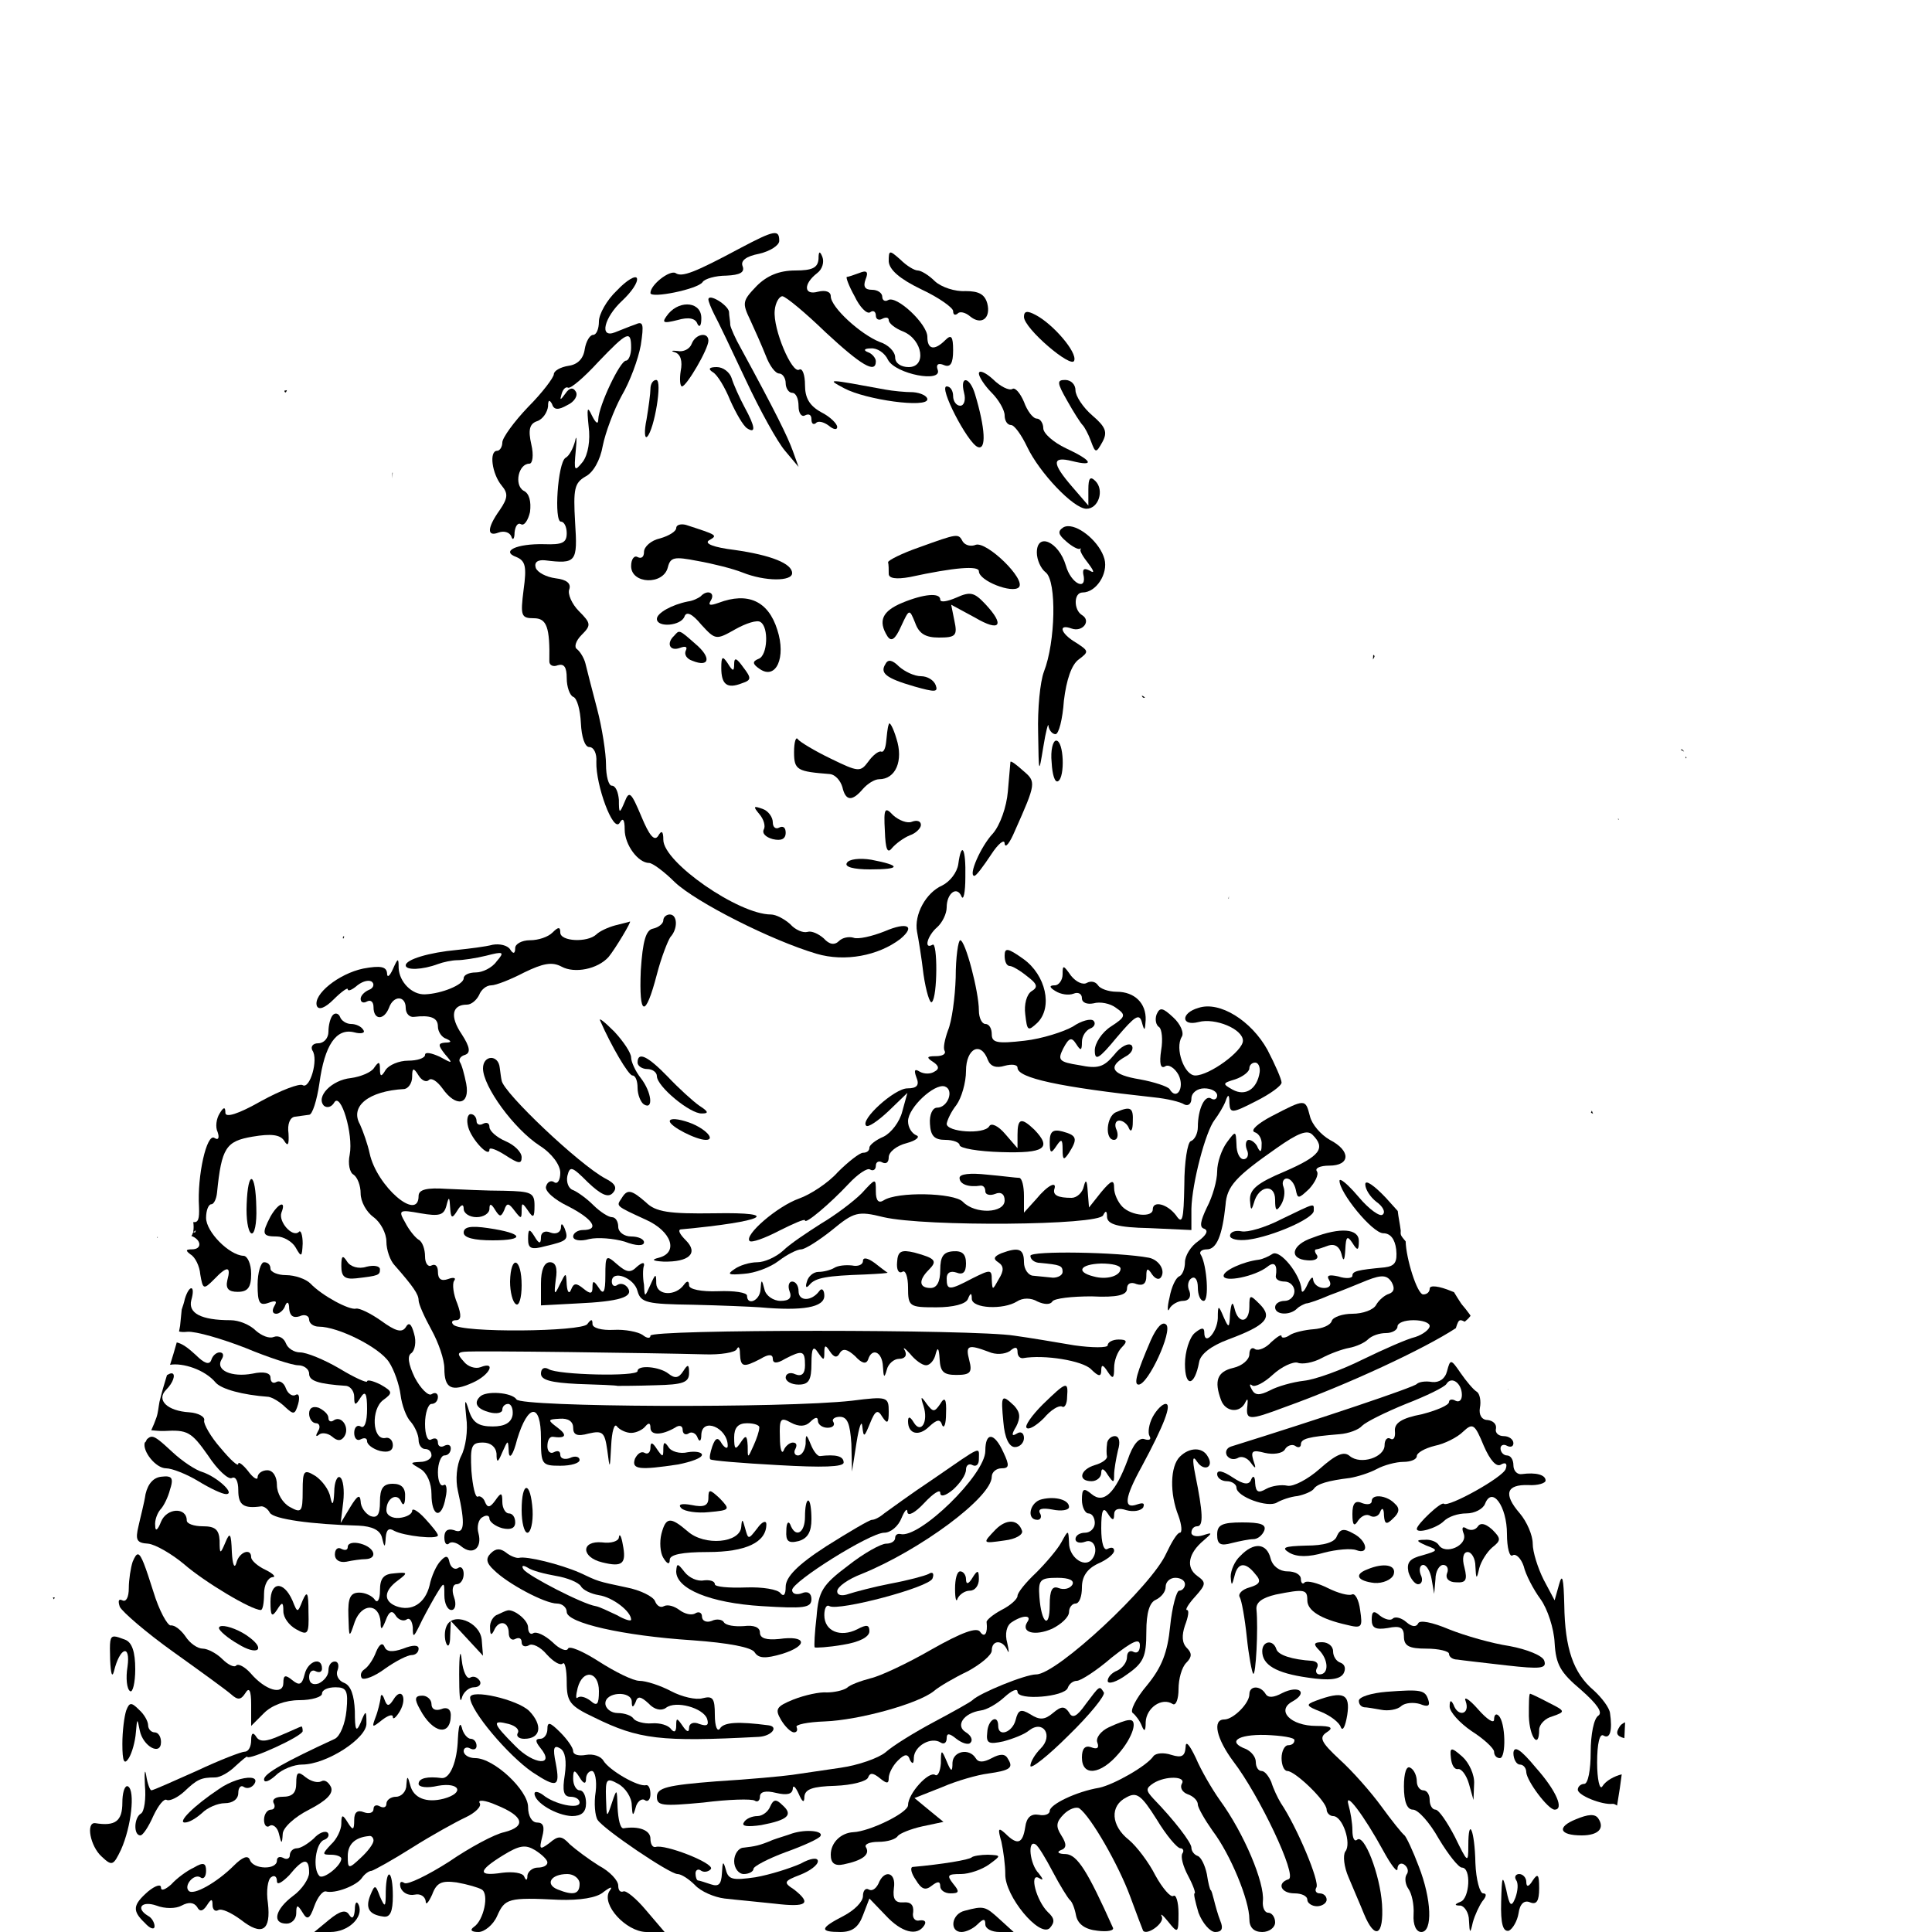 <?xml version="1.0" encoding="UTF-8" standalone="no"?>
<svg
   version="1.0"
   width="300pt"
   height="300pt"
   viewBox="0 0 300 300"
   preserveAspectRatio="xMidYMid meet"
   id="svg1214"
   sodipodi:docname="CzNy3H01.svg"
   inkscape:version="1.1.1 (c3084ef, 2021-09-22)"
   xmlns:inkscape="http://www.inkscape.org/namespaces/inkscape"
   xmlns:sodipodi="http://sodipodi.sourceforge.net/DTD/sodipodi-0.dtd"
   xmlns="http://www.w3.org/2000/svg"
   xmlns:svg="http://www.w3.org/2000/svg">
  <defs
     id="defs1218" />
  <sodipodi:namedview
     id="namedview1216"
     pagecolor="#ffffff"
     bordercolor="#666666"
     borderopacity="1.0"
     inkscape:pageshadow="2"
     inkscape:pageopacity="0.0"
     inkscape:pagecheckerboard="0"
     inkscape:document-units="pt"
     showgrid="false"
     inkscape:zoom="0.83395396"
     inkscape:cx="161.27989"
     inkscape:cy="279.99147"
     inkscape:window-width="1312"
     inkscape:window-height="969"
     inkscape:window-x="0"
     inkscape:window-y="25"
     inkscape:window-maximized="0"
     inkscape:current-layer="svg1214" />
  <g
     transform="translate(0,300) scale(0.1,-0.1)"
     fill="#000000"
     stroke="none"
     id="g1212">
    <path
       d="M1150 2615 c-71 -38 -91 -46 -101 -39 -9 5 -39 -18 -39 -31 0 -9 74 6 81 17 3 5 20 10 37 10 21 1 29 5 25 15 -3 8 5 15 26 19 17 4 31 13 31 20 0 18 -7 17 -60 -11z"
       id="path832" />
    <path
       d="M1271 2598 c-1 -14 -10 -18 -36 -18 -25 0 -44 -8 -60 -24 -22 -23 -23 -26 -10 -53 7 -15 18 -40 24 -55 6 -16 15 -28 21 -28 5 0 10 -7 10 -15 0 -8 5 -15 10 -15 6 0 10 -9 10 -21 0 -11 5 -17 10 -14 6 3 10 1 10 -6 0 -7 3 -9 7 -6 3 4 12 2 20 -4 7 -6 13 -7 13 -2 0 5 -11 16 -25 23 -18 10 -25 22 -25 42 0 16 -4 27 -9 24 -11 -7 -41 63 -38 92 1 12 7 22 12 22 6 -1 36 -26 67 -56 55 -51 78 -65 78 -45 0 5 -6 12 -12 14 -8 3 -6 6 4 6 10 1 22 -7 27 -18 12 -22 85 -36 77 -15 -3 8 1 11 10 7 10 -4 14 3 14 23 0 22 -3 25 -12 16 -17 -17 -28 -15 -28 5 0 20 -48 65 -61 57 -5 -3 -9 0 -9 5 0 6 -7 11 -16 11 -11 0 -14 5 -10 16 5 12 2 15 -10 10 -8 -3 -17 -6 -19 -6 -2 0 3 -14 12 -30 8 -17 19 -28 24 -25 5 4 9 1 9 -5 0 -6 5 -8 10 -5 6 3 10 2 10 -2 0 -5 10 -13 23 -18 30 -13 36 -55 8 -55 -12 0 -21 6 -21 15 0 9 -11 20 -24 24 -30 12 -76 54 -76 71 0 7 -8 10 -20 7 -22 -6 -23 12 -1 29 8 6 11 17 8 25 -4 10 -6 9 -6 -3z"
       id="path836" />
    <path
       d="M1380 2594 c1 -13 17 -27 50 -43 28 -13 50 -29 50 -34 0 -6 3 -7 7 -4 3 4 12 2 19 -4 18 -15 33 -3 27 20 -4 14 -13 19 -34 19 -16 -1 -37 6 -47 15 -10 10 -22 17 -27 17 -5 0 -17 7 -27 17 -17 15 -18 15 -18 -3z"
       id="path838" />
    <path
       d="M958 2549 c-16 -15 -28 -37 -28 -48 0 -12 -4 -21 -9 -21 -5 0 -11 -10 -13 -22 -2 -15 -11 -24 -25 -26 -13 -2 -23 -8 -23 -13 0 -5 -18 -29 -40 -51 -22 -23 -40 -48 -40 -55 0 -7 -4 -13 -8 -13 -13 0 -8 -36 7 -54 10 -12 10 -19 -3 -38 -20 -28 -20 -42 -2 -35 8 3 17 1 20 -6 2 -7 5 -4 5 6 1 10 5 16 10 13 5 -3 11 6 14 19 2 16 -1 29 -10 33 -15 9 -8 42 9 42 5 0 7 13 3 30 -5 22 -3 32 9 36 9 3 16 14 17 23 0 10 2 11 6 4 3 -10 10 -10 24 -2 11 5 17 15 13 21 -4 7 -10 6 -16 -3 -8 -11 -9 -11 -6 -1 2 8 7 12 10 10 4 -2 25 16 47 40 45 47 51 50 51 22 0 -11 -4 -20 -8 -20 -9 0 -42 -69 -43 -91 0 -9 -4 -6 -10 6 -7 15 -8 12 -5 -17 3 -22 -1 -44 -9 -55 -13 -16 -14 -15 -11 17 2 19 1 26 -1 15 -3 -11 -9 -23 -15 -26 -12 -8 -18 -99 -7 -99 5 0 9 -8 9 -18 0 -15 -7 -18 -35 -17 -43 1 -68 -11 -43 -20 14 -6 16 -15 11 -51 -5 -40 -4 -44 16 -44 20 0 25 -14 24 -67 0 -6 6 -9 13 -6 10 3 14 -3 14 -20 0 -14 5 -27 10 -29 6 -2 11 -20 12 -41 1 -21 6 -37 13 -37 7 0 12 -10 11 -23 -1 -36 26 -110 36 -95 5 9 8 6 8 -10 0 -24 21 -52 38 -52 5 0 23 -13 40 -30 33 -31 149 -90 220 -111 44 -13 96 -3 130 23 24 20 11 27 -24 12 -20 -8 -42 -13 -49 -10 -7 2 -17 0 -22 -5 -7 -7 -15 -6 -24 4 -8 7 -19 12 -25 10 -7 -2 -19 3 -27 12 -9 8 -22 15 -30 15 -50 0 -167 81 -167 116 0 14 -3 15 -8 6 -6 -9 -14 1 -26 30 -16 38 -19 41 -26 23 -8 -19 -9 -19 -9 3 -1 12 -5 22 -11 22 -5 0 -9 15 -9 33 0 17 -6 57 -14 87 -8 30 -16 62 -18 70 -2 8 -8 18 -13 22 -5 3 -2 13 7 22 15 15 15 18 -4 37 -11 11 -18 27 -15 34 3 9 -4 15 -21 17 -15 2 -28 9 -31 16 -3 9 3 13 14 12 49 -6 51 -3 47 59 -3 52 -1 61 16 71 12 6 23 25 27 48 4 20 17 55 29 77 13 22 26 57 30 79 5 33 4 38 -9 32 -9 -3 -23 -9 -31 -12 -25 -10 -17 23 11 49 15 14 25 29 23 35 -2 5 -16 -3 -31 -19z"
       id="path840" />
    <path
       d="M1100 2535 c0 -3 4 -13 9 -23 5 -9 27 -55 49 -102 22 -47 49 -96 61 -110 l21 -25 -9 25 c-8 22 -26 59 -81 160 -8 14 -15 30 -16 35 0 6 -2 15 -2 21 -2 11 -32 29 -32 19z"
       id="path844" />
    <path
       d="M1038 2513 c-11 -14 -10 -16 14 -10 17 5 28 3 31 -6 3 -6 6 -3 6 8 1 26 -32 30 -51 8z"
       id="path846" />
    <path
       d="M1590 2508 c0 -18 74 -81 78 -68 5 13 -33 57 -60 71 -13 7 -18 6 -18 -3z"
       id="path848" />
    <path
       id="path852"
       style="stroke-width:0.133"
       transform="matrix(7.5,0,0,-7.5,0,3000)"
       d="m 59.404,80.775 c -0.179,0.042 -0.36,0.08 -0.541,0.117 0.084,0.316 0.194,0.448 0.336,0.307 0.064,-0.064 0.134,-0.224 0.205,-0.424 z" />
    <path
       d="M1074 2466 c-3 -8 -13 -13 -22 -11 -9 1 -11 0 -4 -2 9 -3 12 -14 9 -29 -2 -13 -1 -24 2 -24 7 0 41 58 41 71 0 14 -20 11 -26 -5z"
       id="path854" />
    <path
       d="M1107 2422 c7 -4 19 -24 27 -44 9 -20 20 -39 26 -43 14 -9 13 2 -4 33 -8 15 -17 35 -20 45 -3 9 -13 17 -23 17 -12 0 -14 -3 -6 -8z"
       id="path856" />
    <path
       d="M1520 2420 c0 -5 9 -19 20 -30 11 -11 20 -27 20 -35 0 -8 4 -15 10 -15 5 0 16 -15 25 -34 19 -40 72 -96 92 -96 19 0 28 29 14 43 -8 8 -11 5 -11 -13 l0 -25 -25 29 c-32 37 -32 48 0 40 36 -9 31 1 -10 20 -19 9 -35 23 -35 31 0 8 -5 15 -10 15 -6 0 -15 12 -20 26 -6 14 -14 23 -18 20 -5 -3 -19 4 -30 15 -12 11 -22 15 -22 9z"
       id="path858" />
    <path
       d="M1010 2396 c0 -7 -3 -29 -6 -47 -4 -19 -3 -31 1 -27 11 11 24 88 14 88 -5 0 -9 -6 -9 -14z"
       id="path860" />
    <path
       d="M1311 2397 c34 -18 129 -31 129 -17 0 5 -10 10 -22 11 -13 0 -32 2 -43 4 -92 17 -92 17 -64 2z"
       id="path862" />
    <path
       d="M1497 2390 c3 -11 0 -20 -6 -20 -6 0 -11 7 -11 15 0 8 -4 15 -10 15 -13 0 32 -87 48 -94 14 -6 12 29 -4 82 -8 27 -24 30 -17 2z"
       id="path864" />
    <path
       d="M1657 2378 c10 -18 21 -35 24 -38 3 -3 9 -14 13 -25 7 -19 8 -19 18 -1 8 15 5 23 -16 41 -14 12 -26 30 -26 39 0 9 -7 16 -16 16 -13 0 -13 -4 3 -32z"
       id="path866" />
    <path
       id="path870"
       style="stroke-width:0.133"
       transform="matrix(7.5,0,0,-7.5,0,3000)"
       d="m 81.305,97.865 c -0.033,0.004 -0.042,0.002 -0.076,0.006 -2.43e-4,0.4 -0.002,0.801 -0.002,1.201 0.027,-0.398 0.048,-0.827 0.078,-1.207 z" />
    <path
       d="M1050 2180 c0 -5 -11 -12 -25 -16 -14 -3 -25 -13 -25 -21 0 -8 -4 -11 -10 -8 -5 3 -10 -3 -10 -14 0 -28 50 -30 57 -2 4 16 10 17 46 10 23 -4 55 -12 70 -18 35 -14 77 -14 77 -1 0 15 -33 28 -89 36 -33 4 -48 10 -40 15 14 8 13 8 -36 24 -8 2 -15 0 -15 -5z"
       id="path872" />
    <path
       id="path874"
       style="stroke-width:0.133"
       transform="matrix(7.5,0,0,-7.5,0,3000)"
       d="m 221.107,108.939 c -0.361,0.011 -0.691,0.093 -0.975,0.26 -1.2,0.8 -1.065,1.467 0.668,2.934 1.2,1.067 2.532,1.733 2.799,1.467 0.133,-0.133 0.266,-5.2e-4 0.133,0.133 -0.267,0.267 0.535,1.6 1.602,2.934 1.2,1.6 1.332,2.133 0.266,1.467 -1.067,-0.533 -1.465,-0.399 -1.332,0.668 0.933,3.733 -2.535,2.132 -3.602,-1.734 -1.467,-4.933 -6,-6.933 -6,-2.666 0,1.467 0.801,3.333 1.867,4.133 2.267,1.867 2,14.4 -0.4,20.533 -0.8,2.133 -1.333,7.733 -1.199,12.666 0.133,8.533 0.133,8.667 1.066,2.934 0.533,-3.333 1.066,-5.198 1.066,-4.398 0.133,0.933 0.8,1.732 1.467,1.732 0.667,0 1.468,-3.067 1.734,-6.934 0.533,-4.4 1.6,-7.467 3.066,-8.533 2.133,-1.6 2.133,-1.733 -0.533,-3.467 -3.2,-1.867 -3.867,-4 -0.934,-2.934 2.267,0.8 4.133,-1.599 2.133,-2.799 -1.733,-1.067 -1.734,-4.668 0.133,-4.668 2.8,0 5.333,-3.867 4.533,-6.934 -0.933,-3.383 -5.03,-6.868 -7.559,-6.793 z" />
    <path
       d="M1427 2150 c-26 -9 -48 -20 -48 -23 1 -4 1 -12 1 -18 0 -7 11 -9 33 -5 69 15 107 18 107 9 0 -15 52 -35 62 -25 12 12 -50 72 -67 66 -7 -3 -16 -1 -20 5 -7 13 -7 13 -68 -9z"
       id="path876" />
    <path
       d="M1088 2074 c-4 -3 -12 -7 -20 -8 -25 -5 -48 -18 -48 -27 0 -14 38 -11 43 4 3 8 12 4 26 -13 22 -24 23 -24 53 -7 16 9 34 15 39 11 13 -8 11 -52 -3 -57 -10 -4 -10 -8 2 -16 25 -17 41 18 27 61 -14 45 -46 59 -91 42 -14 -5 -17 -4 -12 4 7 12 -6 17 -16 6z"
       id="path880" />
    <path
       d="M1401 2064 c-31 -13 -38 -28 -23 -52 6 -9 12 -5 21 15 13 28 13 28 22 6 6 -17 16 -23 37 -23 26 0 29 3 24 26 l-5 25 37 -20 c39 -23 47 -12 16 21 -17 18 -23 20 -45 10 -14 -6 -25 -8 -25 -3 0 11 -25 9 -59 -5z"
       id="path882" />
    <path
       d="M1047 2013 c-13 -12 -7 -25 9 -19 8 3 12 2 9 -4 -3 -6 1 -13 10 -16 27 -11 30 5 5 26 -26 23 -25 22 -33 13z"
       id="path888" />
    <path
       id="path890"
       style="stroke-width:0.133"
       transform="matrix(7.5,0,0,-7.5,0,3000)"
       d="m 284.426,135.611 c -0.035,0 -0.068,-0.002 -0.115,0.008 -0.027,0.348 -0.04,0.641 -0.055,0.924 0.168,-0.248 0.293,-0.487 0.334,-0.664 -0.02,-0.049 -0.028,-0.096 -0.057,-0.146 -0.027,-0.045 -0.071,-0.081 -0.107,-0.121 z" />
    <path
       d="M1120 1963 c0 -26 9 -33 32 -24 15 5 15 8 2 25 -10 14 -14 16 -14 5 0 -12 -2 -12 -10 1 -8 12 -10 11 -10 -7z"
       id="path892" />
    <path
       d="M1375 1969 c-9 -14 0 -22 45 -35 32 -9 37 -9 33 2 -3 8 -13 14 -23 14 -10 0 -25 7 -34 15 -10 10 -17 12 -21 4z"
       id="path894" />
    <path
       id="path896"
       style="stroke-width:0.133"
       transform="matrix(7.5,0,0,-7.5,0,3000)"
       d="m 236.389,144.029 c 0.034,0.067 0.064,0.136 0.098,0.203 0.033,0.064 0.103,0.135 0.176,0.207 0.134,0.013 0.272,0.028 0.408,0.043 -0.169,-0.233 -0.405,-0.393 -0.682,-0.453 z" />
    <path
       id="path904"
       style="stroke-width:0.133"
       transform="matrix(7.5,0,0,-7.5,0,3000)"
       d="m 348.129,155.148 c -0.054,0.006 -0.106,0.035 -0.156,0.086 0.274,0.122 0.513,0.25 0.703,0.393 -0.172,-0.281 -0.364,-0.499 -0.547,-0.479 z m 0.961,1.416 c -0.021,0.125 -0.073,0.267 -0.141,0.418 0.072,-0.004 0.137,-0.006 0.211,-0.01 -0.006,-0.121 -0.024,-0.246 -0.057,-0.371 -0.003,-0.01 -0.011,-0.026 -0.014,-0.037 z" />
    <path
       d="M1380 1875 c-2 -5 -3 -18 -4 -27 -1 -10 -4 -17 -8 -15 -4 1 -13 -6 -20 -16 -12 -16 -15 -16 -58 5 -25 12 -48 26 -51 30 -3 5 -6 -4 -6 -20 0 -28 5 -30 56 -34 8 -1 16 -10 19 -20 5 -22 15 -23 32 -3 7 8 18 15 25 15 26 0 38 29 27 63 -5 17 -11 28 -12 22z"
       id="path906" />
    <path
       d="M1633 1816 c1 -19 5 -32 10 -29 11 6 9 63 -3 63 -5 0 -9 -15 -7 -34z"
       id="path908" />
    <path
       id="path910"
       style="stroke-width:0.133"
       transform="matrix(7.5,0,0,-7.5,0,3000)"
       d="m 334.996,169.484 c 0.006,0.064 0.012,0.128 0.018,0.189 0.215,-0.037 0.317,0.041 -0.018,-0.189 z" />
    <path
       d="M1569 1817 c0 -1 -2 -22 -4 -46 -2 -24 -12 -52 -23 -65 -19 -20 -39 -66 -29 -66 3 0 14 15 26 33 11 17 21 25 21 17 1 -8 8 1 16 20 33 74 33 76 13 93 -10 9 -19 16 -20 14z"
       id="path912" />
    <path
       d="M1179 1736 c7 -8 10 -19 7 -24 -3 -6 3 -12 14 -15 13 -3 20 0 20 10 0 8 -4 11 -10 8 -5 -3 -10 0 -10 8 0 8 -7 18 -16 21 -14 5 -15 4 -5 -8z"
       id="path924" />
    <path
       d="M1374 1710 c1 -29 4 -36 11 -27 6 7 18 16 28 20 9 3 17 11 17 16 0 6 -6 8 -14 5 -7 -3 -20 2 -29 10 -13 14 -15 11 -13 -24z"
       id="path926" />
    <path
       id="path930"
       style="stroke-width:0.133"
       transform="matrix(7.5,0,0,-7.5,0,3000)"
       d="m 254.424,185.535 c -0.045,0.247 -0.055,0.313 -0.1,0.557 0.022,-0.014 0.046,-0.027 0.07,-0.039 0.007,-0.01 0.013,-0.021 0.019,-0.031 5.6e-4,-0.122 0.009,-0.349 0.01,-0.486 z" />
    <path
       d="M1488 1658 c-2 -13 -13 -27 -25 -33 -25 -11 -44 -45 -39 -72 2 -10 7 -40 10 -66 4 -27 10 -46 13 -43 9 8 9 95 1 89 -14 -8 -8 14 7 27 8 7 15 21 15 31 0 22 16 34 23 17 3 -7 6 6 6 30 1 45 -6 57 -11 20z"
       id="path936" />
    <path
       d="M1315 1660 c-4 -6 10 -10 36 -10 48 0 49 6 2 15 -18 3 -35 1 -38 -5z"
       id="path938" />
    <path
       id="path944"
       style="stroke-width:0.133"
       transform="matrix(7.5,0,0,-7.5,0,3000)"
       d="m 329.57,229.945 c -0.058,0.147 -0.127,0.284 -0.186,0.43 0.15,0.067 0.296,0.14 0.439,0.219 -0.093,-0.219 -0.176,-0.43 -0.254,-0.648 z" />
    <path
       id="path946"
       style="stroke-width:0.133"
       transform="matrix(7.5,0,0,-7.5,0,3000)"
       d="m 71.193,193.822 c -0.053,0.038 -0.107,0.076 -0.156,0.117 -0.098,0.082 -0.027,0.489 0.041,0.381 0.074,-0.118 0.126,-0.247 0.186,-0.373 -0.022,-0.042 -0.046,-0.083 -0.07,-0.125 z" />
    <path
       d="M1030 1571 c0 -5 -7 -11 -16 -13 -11 -2 -16 -19 -19 -65 -3 -72 7 -75 25 -6 7 27 17 52 21 58 12 13 11 35 -1 35 -5 0 -10 -4 -10 -9z"
       id="path952" />
    <path
       id="path954"
       style="stroke-width:0.133"
       transform="matrix(7.5,0,0,-7.5,0,3000)"
       d="m 130.4,190.801 c -0.267,0.133 -1.6,0.399 -3.066,0.799 -1.467,0.4 -3.201,1.201 -3.867,1.867 -1.867,1.733 -7.467,1.466 -7.467,-0.4 0,-1.2 -0.4,-1.2 -1.6,0 -0.933,0.933 -2.935,1.6 -4.668,1.6 -1.733,0 -3.066,0.802 -3.066,1.602 0,1.2 -0.4,1.332 -1.066,0.266 -0.533,-0.8 -2.133,-1.2 -3.6,-0.934 -1.467,0.4 -4.801,0.8 -7.334,1.066 C 88.799,197.199 84,198.667 84,199.867 c 0,1.067 3.466,0.932 6.666,-0.268 1.067,-0.4 2.933,-0.799 4,-0.799 1.067,0 3.867,-0.4 6,-0.934 3.6,-0.933 3.868,-0.801 2.135,1.199 -0.933,1.333 -2.934,2.268 -4.268,2.268 -1.467,0 -2.533,0.533 -2.533,1.199 0,1.333 -4.533,3.201 -8,3.334 -2.667,0.133 -5.333,-2.533 -5.467,-5.467 0,-2.133 -0.133,-2.134 -1.199,0.266 -0.667,1.467 -1.201,1.867 -1.201,0.801 -0.133,-1.333 -1.334,-1.6 -4.934,-0.934 -5.067,1.067 -10.4,5.334 -9.6,7.734 0.4,0.933 1.733,0.399 3.467,-1.334 1.6,-1.6 2.934,-2.533 2.934,-2.133 0,0.533 0.933,0.133 2,-0.801 1.2,-0.933 2.533,-1.199 3.066,-0.666 0.533,0.533 0.134,1.333 -0.666,1.6 -0.933,0.4 -1.734,1.201 -1.734,1.867 0,0.8 0.667,0.933 1.334,0.533 0.8,-0.4 1.334,0.133 1.334,1.199 0,2.667 2.133,2.799 3.199,0.133 0.933,-2.667 3.467,-2.533 3.467,0 0,1.2 0.799,2.001 1.732,1.867 3.333,-0.4 4.934,0.133 4.934,2 0,1.067 0.801,2.267 1.734,2.533 1.2,0.533 1.066,0.801 -0.268,0.801 -1.467,0.133 -1.467,0.534 0,2.4 1.733,2 1.6,2 -1.066,0.533 C 89.333,218.001 88,217.734 88,218.4 c 0,0.667 -1.6,1.199 -3.467,1.199 -2,0 -3.999,0.934 -4.666,1.867 -0.933,1.6 -1.201,1.467 -1.201,-0.133 0,-1.6 -0.266,-1.601 -1.199,-0.268 -0.533,0.933 -2.801,1.866 -4.801,2.133 -4,0.4 -7.333,3.868 -5.6,5.734 0.667,0.533 1.599,0.267 2.133,-0.666 1.333,-2.267 4.001,6.532 3.201,10.799 -0.4,1.867 -0.001,3.733 0.799,4.133 0.8,0.533 1.467,2.267 1.467,3.867 0,1.733 1.201,3.867 2.668,4.934 C 78.801,253.067 80,255.333 80,257.066 c 0,1.733 0.799,4 1.732,4.934 3.867,4.4 4.934,5.999 4.934,7.199 0,0.8 1.201,3.468 2.668,6.135 1.467,2.667 2.666,6.133 2.666,8 0,4.133 1.467,4.934 5.867,2.934 3.6,-1.6 4.933,-4.535 1.6,-3.201 C 98.4,283.466 96.8,282.934 96,281.867 c -1.333,-1.467 -1.334,-1.867 0.133,-2 2.133,-0.267 39.6,0.267 49.6,0.533 3.467,0.133 6.534,-0.4 6.801,-1.066 0.4,-0.8 0.666,-0.266 0.666,0.934 0.133,2.8 0.668,2.933 4.268,1.066 1.733,-1.067 2.533,-0.933 2.533,0 0,0.933 0.8,1.067 2.533,0 3.6,-1.867 4.133,-1.735 4.133,1.332 0,1.733 -0.667,2.401 -2,1.867 -1.067,-0.533 -2,-0.134 -2,0.666 0,0.8 1.201,1.467 2.668,1.467 2.133,0 2.666,-0.932 2.666,-4.398 0,-3.2 0.401,-3.734 1.334,-2.268 1.2,1.733 1.332,1.733 1.332,0 0,-1.6 0.268,-1.599 1.201,-0.133 0.8,1.2 1.467,1.332 2,0.266 0.667,-1.067 1.599,-0.799 3.199,0.668 1.333,1.467 2.266,1.733 2.666,0.666 0.8,-2.533 2.935,-1.6 3.068,1.467 0.133,2.267 0.266,2.533 0.799,0.666 0.267,-1.2 1.467,-2.266 2.533,-2.266 1.2,0 1.735,-0.668 1.201,-1.734 -0.533,-0.8 -2.6e-4,-0.532 1.066,0.668 1.067,1.333 2.532,2.398 3.332,2.398 0.8,0 1.733,-1.065 2,-2.398 0.4,-1.467 0.667,-1.2 0.801,1.066 0.133,2.667 0.8,3.332 3.467,3.332 2.933,0 3.333,-0.533 2.666,-3.066 -0.8,-3.067 -0.267,-3.332 4,-1.732 1.467,0.667 3.334,0.532 4.4,-0.135 1.067,-0.933 1.6,-0.932 1.6,0.135 0,0.8 0.4,1.332 1.066,1.332 4.533,-0.8 12.401,0.534 14.135,2.268 1.6,1.6 2.133,1.599 2.133,0.266 0,-1.333 0.401,-1.199 1.334,0.268 1.067,1.6 1.332,1.466 1.332,-0.801 0,-1.467 0.668,-3.332 1.602,-4.266 1.2,-1.2 1.065,-1.6 -0.668,-1.6 -1.2,0 -2.266,0.533 -2.266,1.199 0,0.533 -3.2,0.533 -6.934,0 -3.867,-0.667 -9.467,-1.6 -12.4,-2 -8.267,-1.333 -75.334,-1.333 -75.334,0 0,0.667 -0.8,0.534 -1.6,-0.133 -0.933,-0.667 -3.733,-1.2 -6,-1.066 -2.533,0.133 -4.4,-0.401 -4.4,-1.201 0,-1.067 -0.266,-1.067 -1.066,0 -1.067,1.6 -26.132,1.868 -27.732,0.135 -0.533,-0.533 -0.267,-0.934 0.533,-0.934 1.067,0 1.199,-0.933 0.266,-3.467 -0.8,-1.867 -1.066,-4.001 -0.666,-4.668 0.533,-0.667 -0.133,-0.798 -1.199,-0.398 -1.467,0.533 -2.135,-1.3e-4 -2.135,-1.467 0,-1.2 -0.532,-1.734 -1.332,-1.334 C 88.667,262.4 88,261.599 88,260.133 c 0,-1.467 -0.534,-3.067 -1.334,-3.467 -0.667,-0.4 -1.999,-2 -2.799,-3.6 -1.467,-2.533 -1.201,-2.667 3.199,-1.867 3.867,0.667 4.801,0.4 5.334,-1.467 0.533,-2.133 0.665,-1.999 0.799,0.268 0.133,2.267 0.4,2.399 1.467,0.666 C 95.466,249.333 96,249.201 96,250.268 96,251.201 97.199,252 98.666,252 c 1.467,0 2.668,-0.799 2.668,-1.732 0,-1.2 0.399,-1.068 1.199,0.266 0.933,1.467 1.201,1.467 1.867,0 0.533,-1.6 0.933,-1.467 2.133,0.133 1.333,1.733 1.467,1.733 1.467,0 0,-1.733 0.134,-1.733 1.334,0 1.067,1.6 1.332,1.467 1.332,-1.066 0,-2.667 -0.666,-2.933 -6.266,-3.066 -3.6,0 -8.933,-0.267 -12,-0.4 -4,-0.267 -5.734,0.133 -5.734,1.467 0,5.467 -8.666,-1.999 -10.133,-8.799 -0.4,-1.867 -1.333,-4.533 -2,-6 -2.133,-3.733 1.733,-6.934 9.199,-7.334 0.8,-0.133 1.602,-1.2 1.602,-2.533 0,-1.867 0.265,-2.001 1.332,-0.268 0.667,1.067 1.601,1.467 2.135,0.934 0.533,-0.533 1.732,0.268 2.799,1.734 2.8,4 5.734,3.466 4.934,-0.934 -0.4,-2 -0.934,-4 -1.334,-4.533 -0.267,-0.533 0.135,-1.2 1.068,-1.467 1.2,-0.4 1.065,-1.601 -0.668,-4.268 C 93.066,210.399 93.599,208 96.666,208 c 0.933,0 2,-0.933 2.533,-2 0.4,-1.067 1.467,-2 2.533,-2 0.933,0 4.001,-1.199 6.801,-2.666 3.867,-1.867 5.734,-2.268 7.734,-1.201 2.667,1.467 7.466,0.533 9.732,-2 1.333,-1.6 4.934,-7.599 4.4,-7.332 z" />
    <path
       id="path956"
       style="stroke-width:0.133"
       transform="matrix(7.5,0,0,-7.5,0,3000)"
       d="m 198.801,194.666 c -0.4,0 -0.934,3.468 -0.934,7.734 -0.133,4.133 -0.8,9.067 -1.6,10.934 -0.667,1.867 -1.068,3.732 -0.668,4.266 0.267,0.667 -0.534,1.066 -1.867,1.066 -1.867,0 -2,0.268 -0.533,1.201 1.2,0.8 1.334,1.467 0.268,2 -0.8,0.533 -2.133,0.533 -3.066,0 -1.067,-0.667 -1.201,-0.267 -0.668,1.199 0.667,1.6 0.135,2.268 -1.865,2.268 -2.667,0 -9.867,6.532 -8.533,7.732 0.4,0.4 2.399,-0.933 4.666,-3.066 l 3.867,-3.732 -1.066,3.865 c -0.533,2.133 -2.267,4.401 -3.867,5.201 -1.6,0.667 -2.934,1.732 -2.934,2.266 0,0.667 -0.534,1.066 -1.334,1.066 -0.667,0 -3.066,1.867 -5.199,4 -2,2.267 -5.733,4.667 -8,5.467 -4.533,1.6 -11.468,7.601 -10.268,8.801 0.4,0.4 3.068,-0.533 6.135,-2.133 2.933,-1.467 5.332,-2.535 5.332,-2.135 0,0.933 5.2,-3.466 9.066,-7.6 1.867,-2 3.867,-3.334 4.4,-2.934 0.667,0.4 1.201,0.001 1.201,-0.799 0,-0.8 0.665,-1.068 1.332,-0.668 0.8,0.4 1.334,2.6e-4 1.334,-1.066 0,-1.067 1.599,-2.4 3.732,-2.934 2,-0.533 2.8,-1.333 2,-1.6 -0.933,-0.4 -1.732,-1.6 -1.732,-2.934 0,-2.8 5.466,-7.866 7.6,-7.199 2,0.667 0.667,4.4 -1.6,4.4 -0.933,0 -1.6,1.465 -1.467,3.332 0.133,2.533 0.933,3.334 3.199,3.334 1.6,0 2.934,0.533 2.934,1.066 0,0.667 3.868,1.333 8.668,1.467 8.933,0.267 10.532,-0.799 6.799,-4.666 -2.667,-2.533 -3.467,-2.4 -3.467,1.066 v 2.799 l -2.533,-2.932 c -1.467,-1.733 -2.932,-2.402 -3.332,-1.602 -1.067,1.733 -8.801,1.2 -8.801,-0.533 0.133,-0.8 0.933,-2.532 2,-3.865 1.067,-1.467 2,-4.668 2,-7.068 0,-4.667 3.067,-6.266 4.533,-2.266 0.533,1.333 1.733,1.733 3.467,1.199 1.467,-0.4 2.666,-0.266 2.666,0.4 0,2.133 8.668,3.999 28.268,6.133 2.667,0.267 5.466,0.933 6.266,1.467 0.8,0.4 1.467,-0.133 1.467,-1.199 0,-1.2 1.201,-2.133 2.668,-2.133 1.467,0 2.666,0.667 2.666,1.467 0,0.667 -0.533,1.066 -1.199,0.666 -1.333,-0.933 -2.801,2.134 -2.801,5.867 0,1.333 -0.667,2.667 -1.467,2.934 -0.667,0.267 -1.334,4.266 -1.334,9.066 -0.133,7.333 -0.399,8.266 -1.732,6.266 -1.867,-2.4 -4.801,-3.066 -4.801,-1.199 0,1.733 -4.399,1.333 -6.266,-0.533 -0.933,-0.933 -1.734,-2.667 -1.734,-3.867 0,-1.867 -0.533,-1.733 -2.666,0.801 L 225.467,250 l -0.268,-3.334 c -0.133,-2.267 -0.399,-2.666 -0.799,-1.066 -0.267,1.333 -1.467,2.4 -2.533,2.4 -2.8,0 -3.866,-0.532 -3.6,-1.732 0.667,-1.867 -1.334,-0.933 -3.734,2 L 212,251.066 v -3.467 c 0,-2 -0.4,-3.599 -0.934,-3.732 -0.667,0 -3.599,-0.401 -6.666,-0.668 -3.6,-0.4 -5.734,-0.132 -5.734,0.668 0,1.333 1.867,2 4.4,1.6 0.533,0 0.934,0.399 0.934,1.199 0,0.667 0.933,0.933 2,0.533 1.2,-0.533 2,6.5e-4 2,1.334 0,2.667 -6.133,2.934 -8.666,0.268 -1.867,-1.867 -13.6,-2.134 -16.4,-0.268 -1.067,0.667 -1.6,-5.2e-4 -1.6,-1.867 0,-2.8 -2.6e-4,-2.8 -2.934,0.4 -1.733,1.733 -5.467,4.534 -8.4,6.268 -2.933,1.867 -6.534,4.266 -7.867,5.6 -1.467,1.333 -3.865,2.4 -5.332,2.4 -1.6,0 -3.734,0.667 -4.801,1.467 -1.6,1.067 -1.067,1.198 2,0.932 2.267,-0.133 5.466,-1.333 7.199,-2.666 1.733,-1.333 3.868,-2.4 4.668,-2.4 0.8,0 3.734,-1.867 6.4,-4 4.533,-3.733 5.333,-3.999 10.666,-2.666 8.667,2 44.667,1.733 45.467,-0.4 0.533,-1.067 0.799,-0.933 0.799,0.4 0.133,1.467 2.134,2.134 8.801,2.268 l 8.666,0.398 v -4.398 c 0.133,-5.333 2.934,-16 4.801,-18.4 0.8,-1.067 1.866,-2.801 2.266,-3.867 0.533,-1.6 0.801,-1.466 0.801,0.4 0.133,2.133 0.533,2.133 5.467,-0.4 2.933,-1.467 5.334,-3.201 5.334,-3.867 0,-0.667 -1.334,-3.732 -2.934,-6.799 -3.333,-6 -9.868,-10.135 -14.268,-8.668 -3.733,1.067 -3.6,3.867 0,2.934 3.467,-0.933 9.201,1.467 9.201,3.867 0,2.133 -6.934,7.199 -9.867,7.199 -2.267,0 -4.267,-5.6 -2.801,-8 0.533,-0.8 -0.266,-2.667 -1.732,-4 -2.267,-2.133 -2.8,-2.133 -3.467,-0.666 -0.4,1.067 -0.133,2.266 0.533,2.666 0.533,0.4 0.8,2.534 0.4,4.801 -0.4,2.667 -0.135,3.867 0.799,3.334 0.667,-0.533 2.001,0.266 2.801,1.732 1.333,2.667 -0.401,5.467 -1.867,2.934 -0.4,-0.533 -3.199,-1.467 -6.133,-2 -5.733,-0.933 -6.8,-2.533 -3.066,-4.666 1.333,-0.667 1.867,-1.734 1.334,-2.4 -0.667,-0.533 -2.268,0.267 -3.602,2 -2.133,2.533 -3.333,2.933 -7.199,2.133 -4.267,-0.667 -4.534,-1.067 -3.334,-3.467 1.2,-2.267 1.735,-2.4 2.668,-0.934 0.933,1.467 1.199,1.466 1.199,-0.4 0,-1.2 0.799,-2.399 1.732,-2.799 0.8,-0.267 1.201,-1.066 0.668,-1.6 -0.533,-0.533 -2.534,-7.8e-4 -4.268,1.199 -1.867,1.067 -6.4,2.534 -10,2.934 -5.733,0.667 -6.799,0.399 -6.799,-1.334 C 205.334,212.933 204.8,212 204,212 c -0.667,0 -1.334,-1.201 -1.334,-2.801 0,-3.867 -2.799,-14.533 -3.865,-14.533 z M 259.867,220 c 0.667,0 1.067,0.933 0.934,2 -0.533,3.467 -2.935,5.066 -5.602,3.6 -2.133,-1.2 -2.133,-1.333 0.533,-2.133 1.6,-0.533 2.934,-1.601 2.934,-2.268 0,-0.667 0.534,-1.199 1.201,-1.199 z" />
    <path
       d="M1560 1516 c0 -9 3 -16 8 -16 4 0 16 -7 27 -16 16 -12 17 -17 7 -23 -8 -5 -12 -21 -10 -36 3 -26 4 -27 19 -13 24 24 13 74 -22 99 -24 17 -29 18 -29 5z"
       id="path960" />
    <path
       id="path962"
       style="stroke-width:0.133"
       transform="matrix(7.5,0,0,-7.5,0,3000)"
       d="M 220.268,200.268 C 220.034,200.234 220,200.732 220,201.732 c 0,1.2 -0.8,2.268 -1.6,2.268 -1.2,0 -1.201,0.399 0.133,1.199 1.067,0.667 2.668,0.933 3.734,0.533 0.933,-0.4 1.732,2.6e-4 1.732,0.934 0,0.933 1.067,1.333 2.4,1.066 1.333,-0.4 3.466,2.6e-4 4.666,0.934 2.133,1.467 2,1.867 -1.066,3.867 -1.867,1.2 -3.334,3.467 -3.334,4.934 0,2.267 0.8,1.867 4.533,-2.666 3.733,-4.4 4.668,-5.068 5.201,-3.201 0.533,2 0.665,1.866 0.799,-0.4 0.133,-3.467 -2.267,-5.865 -6,-5.865 -1.733,0 -3.465,-0.667 -3.865,-1.334 -0.533,-0.8 -1.468,-0.933 -2.268,-0.533 -0.8,0.533 -2.267,-0.133 -3.334,-1.467 -0.8,-1.133 -1.232,-1.699 -1.465,-1.732 z" />
    <path
       id="path964"
       style="stroke-width:0.133"
       transform="matrix(7.5,0,0,-7.5,0,3000)"
       d="m 69.562,209.85 c -0.21,-0.004 -0.429,0.083 -0.629,0.283 C 68.4,210.666 68,212.266 68,213.6 68,214.933 67.067,216 65.867,216 c -1.067,0 -1.601,0.667 -1.201,1.467 1.333,1.867 -0.533,8.133 -2,7.199 -0.667,-0.4 -4.533,1.067 -8.666,3.334 -4.667,2.667 -7.334,3.467 -7.334,2.4 0,-1.333 -0.399,-1.201 -1.199,0.133 -0.667,1.067 -0.934,2.801 -0.4,3.867 0.4,1.2 0.134,1.733 -0.666,1.199 -1.6,-1.067 -3.601,7.868 -3.201,14.268 0.109,2.501 -0.151,3.3 -1.186,3.154 0.096,0.657 0.109,1.362 -0.004,1.939 0.039,0.033 0.076,0.067 0.115,0.1 0.115,-0.104 0.224,-0.215 0.346,-0.311 0.127,-0.101 -0.063,0.549 -0.189,0.447 -0.054,-0.043 -0.103,-0.093 -0.156,-0.137 -0.061,0.055 -0.124,0.107 -0.184,0.164 -0.08,0.287 -0.186,0.518 -0.318,0.67 2.038,0.738 2.32,2.771 0.109,2.771 -1.333,0 -1.332,0.266 -0.266,1.066 0.933,0.533 1.867,2.401 2,4.135 0.533,3.067 0.667,3.2 2.801,1.066 2.8,-2.933 3.599,-2.801 2.799,0.133 -0.4,1.733 0.266,2.4 2.133,2.4 C 51.333,267.467 52,266.532 52,263.732 52,261.599 51.2,260 50.4,260 c -2.933,-0.133 -7.734,-4.934 -7.734,-7.867 0,-1.6 0.533,-2.799 1.066,-2.799 0.533,0 1.068,-1.067 1.201,-2.4 0.933,-9.333 1.867,-10.666 7.334,-11.6 3.867,-0.667 5.733,-0.401 6.533,0.799 0.8,1.333 1.065,0.933 0.932,-1.467 -0.267,-1.867 0.267,-3.333 1.334,-3.467 0.8,-0.133 2.134,-0.265 2.934,-0.398 0.667,0 1.599,-2.933 2.133,-6.533 1.067,-7.867 3.468,-11.468 7.201,-10.535 1.467,0.4 2.399,0.133 1.865,-0.533 -0.4,-0.667 -1.467,-1.199 -2.533,-1.199 -0.933,0 -1.999,-0.667 -2.266,-1.467 -0.133,-0.333 -0.366,-0.567 -0.633,-0.65 -0.067,-0.021 -0.135,-0.032 -0.205,-0.033 z m -36.996,46.248 c -0.012,0.056 -0.031,0.107 -0.045,0.162 0.045,-0.01 0.09,-0.021 0.135,-0.031 -0.006,-0.04 9.55e-4,-0.081 -0.012,-0.121 -0.026,-0.003 -0.052,-0.007 -0.078,-0.01 z" />
    <path
       d="M932 1415 c17 -39 44 -85 50 -85 5 0 8 -9 8 -19 0 -11 5 -23 10 -26 15 -9 12 19 -5 41 -8 10 -15 25 -15 32 0 7 -12 25 -26 40 -15 15 -25 23 -22 17z"
       id="path968" />
    <path
       d="M750 1341 c0 -28 48 -94 88 -120 19 -12 32 -30 32 -42 0 -11 -4 -18 -9 -15 -5 4 -11 1 -13 -6 -3 -7 13 -21 34 -31 39 -20 50 -37 23 -37 -8 0 -15 -5 -15 -10 0 -6 11 -8 25 -4 13 3 38 1 55 -4 18 -7 30 -7 30 -1 0 5 -9 9 -20 9 -11 0 -20 7 -20 15 0 8 -4 15 -10 15 -5 0 -18 8 -29 19 -10 10 -24 20 -31 23 -7 2 -11 12 -9 22 4 16 7 15 32 -10 20 -19 31 -24 38 -17 8 8 5 15 -11 23 -41 22 -158 133 -161 152 -1 4 -2 13 -3 20 -2 21 -26 20 -26 -1z"
       id="path972" />
    <path
       d="M990 1350 c0 -5 7 -10 15 -10 8 0 15 -5 15 -11 0 -16 52 -59 70 -58 11 0 10 3 -4 12 -10 7 -32 27 -49 45 -31 32 -47 40 -47 22z"
       id="path974" />
    <path
       d="M1975 1267 c-21 -11 -34 -22 -27 -25 7 -2 12 -11 11 -20 0 -11 -2 -12 -6 -4 -2 6 -9 12 -14 12 -4 0 -6 -7 -3 -15 4 -8 1 -15 -5 -15 -6 0 -11 10 -11 23 -1 21 -1 22 -15 3 -8 -11 -15 -31 -15 -45 0 -14 -7 -39 -16 -56 -10 -21 -12 -31 -4 -33 7 -3 3 -10 -9 -19 -12 -8 -21 -23 -21 -33 0 -10 -4 -20 -9 -22 -5 -2 -12 -16 -15 -33 -4 -16 -3 -24 0 -17 3 6 13 12 21 12 9 0 13 6 10 15 -4 8 -2 17 3 20 6 4 10 -3 10 -14 0 -12 4 -21 9 -21 9 0 5 55 -4 71 -4 5 1 9 9 9 15 0 24 21 29 69 2 29 16 44 79 88 34 24 48 29 56 21 21 -21 12 -33 -43 -57 -43 -18 -55 -28 -54 -45 1 -15 2 -17 6 -4 7 27 33 31 33 5 0 -17 2 -19 9 -8 5 8 7 20 4 28 -3 7 0 13 5 13 6 0 12 -8 14 -17 3 -15 4 -15 21 1 9 10 15 22 12 27 -4 5 5 9 19 9 33 0 34 23 1 40 -14 8 -28 24 -31 37 -7 27 -7 27 -59 0z"
       id="path978" />
    <path
       d="M1733 1273 c-15 -6 -18 -43 -3 -43 5 0 7 7 4 15 -4 8 -2 15 4 15 6 0 13 -6 15 -12 3 -7 6 -3 6 10 1 22 -3 25 -26 15z"
       id="path980" />
    <path
       d="M727 1250 c5 -19 33 -49 33 -35 0 4 11 0 25 -9 20 -13 25 -14 25 -3 0 8 -11 19 -25 25 -14 6 -25 16 -25 22 0 6 -4 8 -10 5 -5 -3 -10 -1 -10 4 0 6 -4 11 -9 11 -5 0 -7 -9 -4 -20z"
       id="path982" />
    <path
       d="M1040 1259 c0 -8 41 -29 56 -29 16 0 -1 18 -26 27 -17 6 -30 7 -30 2z"
       id="path984" />
    <path
       d="M1630 1227 c0 -18 2 -19 10 -7 8 12 10 12 10 -5 0 -17 2 -17 10 -5 14 22 12 27 -10 33 -15 4 -20 0 -20 -16z"
       id="path988" />
    <path
       d="M383 1130 c-1 -22 2 -42 7 -45 5 -3 9 15 8 40 -1 56 -13 60 -15 5z"
       id="path998" />
    <path
       id="path1000"
       style="stroke-width:0.133"
       transform="matrix(7.5,0,0,-7.5,0,3000)"
       d="m 277.457,244.293 c -0.064,0.006 -0.106,0.041 -0.123,0.107 -0.133,2.4 6.8,10.934 9.066,10.934 1.467,0 2.399,1.199 2.666,3.332 0.267,2.667 -0.267,3.468 -2.4,3.734 -5.733,0.533 -6.666,0.799 -6.666,1.732 0,0.533 -1.334,0.668 -2.934,0.135 -1.867,-0.4 -2.534,-0.268 -1.867,0.799 0.533,0.933 0.134,1.6 -1.066,1.6 -1.2,0 -2.132,-0.799 -2.266,-1.732 0,-0.8 -0.535,-0.4 -1.201,1.066 -0.667,1.467 -1.199,1.867 -1.199,0.934 -0.267,-3.067 -4.4,-8.267 -6,-7.334 -0.8,0.533 -2.001,1.068 -2.801,1.201 -3.333,0.4 -7.332,2.265 -7.332,3.332 0,1.467 6.533,0.135 9.066,-1.865 1.467,-1.2 2.132,-0.4 1.732,2 0,0.667 0.801,1.066 1.867,1.066 1.067,0 2,0.933 2,2 0,1.067 -0.933,2 -2,2 -1.067,0 -2,0.532 -2,1.332 0,1.6 3.067,1.734 4.533,0.268 0.533,-0.533 1.467,-0.933 1.867,-1.066 0.533,0 2.8,-0.801 4.934,-1.734 2.267,-0.8 5.732,-2.266 7.732,-3.066 3.067,-1.2 4.133,-1.066 5.066,0.4 0.667,1.2 0.533,2 -0.533,2.4 -0.933,0.267 -2.133,1.332 -2.666,2.266 C 284.4,271.199 282.133,272 280,272 c -2,0 -4.001,0.667 -4.268,1.467 -0.267,0.933 -1.999,1.599 -3.732,1.732 -1.867,0.133 -4.134,0.668 -4.934,1.201 -0.933,0.667 -1.732,0.666 -1.732,0.266 0,-0.533 -0.935,0.135 -2.135,1.201 -1.067,1.2 -2.665,1.867 -3.332,1.467 -0.667,-0.533 -1.201,-2.6e-4 -1.201,1.066 0,1.067 -1.465,2.399 -3.332,2.799 -3.333,0.8 -4,2.668 -2.533,6.668 0.933,2.533 4,2.8 5.066,0.4 0.4,-0.8 0.534,-0.667 0.4,0.666 -0.4,3.2 0.266,3.2 7.732,0.4 13.111,-4.698 28.891,-12.077 35.416,-16.352 0.354,-1.132 0.548,-1.605 0.939,-1.643 0.216,-0.02 0.509,0.1 0.908,0.303 0.442,-0.364 0.809,-0.702 1.004,-0.977 0.066,-0.099 0.132,-0.177 0.197,-0.236 -0.145,-0.287 -0.337,-0.508 -1.031,-1.424 -0.315,-0.416 -0.693,-0.788 -0.982,-1.223 -0.491,-0.738 -0.953,-1.494 -1.412,-2.252 -0.17,-0.068 -0.331,-0.119 -0.506,-0.197 -2.533,-1.067 -4.533,-1.333 -4.533,-0.533 0,0.667 -0.534,1.199 -1.334,1.199 -1.251,0 -3.561,-7.456 -3.637,-10.977 -1.059,-1.279 -1.088,-1.288 -1.021,-2.252 -0.178,-1.451 -0.483,-2.752 -0.619,-4.049 -0.855,-0.948 -1.779,-1.967 -2.455,-2.723 -2.4,-2.533 -4.268,-3.867 -4.268,-2.801 0,1.067 1.068,2.668 2.268,3.602 1.333,0.933 2.001,2.133 1.334,2.666 -0.533,0.533 -2.8,-1.066 -4.934,-3.6 -1.6,-1.9 -2.975,-3.2 -3.619,-3.506 -0.107,-0.051 -0.194,-0.074 -0.258,-0.068 z m 15.209,29.041 c 1.867,0 3.334,0.533 3.334,1.199 0,0.667 -1.334,1.734 -2.934,2.268 -1.733,0.4 -6.534,2.533 -10.934,4.666 -4.267,2.133 -9.733,4.134 -12.133,4.4 -2.4,0.267 -5.6,1.2 -7.066,2 -2.133,1.067 -3.068,1.065 -3.734,-0.135 -0.533,-0.933 -0.533,-1.332 0,-0.932 0.533,0.533 2.534,-0.535 4.268,-2.135 1.867,-1.733 4.266,-2.8 5.199,-2.533 0.933,0.4 3.2,-2.6e-4 4.934,-0.934 1.733,-0.933 4.268,-1.866 5.734,-2.133 1.467,-0.267 3.199,-1.066 3.865,-1.732 0.8,-0.8 2.401,-1.334 3.734,-1.334 1.333,0 2.4,-0.667 2.4,-1.334 0,-0.8 1.465,-1.332 3.332,-1.332 z" />
    <path
       d="M965 1139 c-8 -12 -10 -11 38 -33 40 -18 51 -51 20 -59 -12 -3 -10 -5 7 -6 40 -1 55 13 35 33 -9 9 -13 16 -8 17 130 12 160 27 52 25 -70 -1 -91 2 -106 17 -23 20 -29 21 -38 6z"
       id="path1002" />
    <path
       d="M420 1111 c-14 -27 -13 -31 10 -31 10 0 24 -8 29 -17 9 -16 10 -15 11 6 0 13 -3 22 -6 18 -10 -9 -32 16 -27 30 8 20 -5 15 -17 -6z"
       id="path1004" />
    <path
       d="M1990 1107 c-25 -13 -53 -21 -62 -19 -10 2 -18 -1 -18 -7 0 -5 12 -8 28 -6 38 5 102 33 102 45 0 12 4 13 -50 -13z"
       id="path1006" />
    <path
       d="M720 1086 c0 -8 16 -12 45 -12 52 0 48 11 -7 19 -27 4 -38 2 -38 -7z"
       id="path1010" />
    <path
       d="M871 1093 c-1 -7 -8 -10 -16 -7 -9 4 -15 0 -15 -7 0 -11 -3 -11 -10 1 -8 13 -10 12 -10 -4 0 -15 5 -17 27 -11 34 8 36 10 30 27 -4 9 -6 9 -6 1z"
       id="path1012" />
    <path
       d="M2038 1078 c-33 -11 -37 -33 -8 -35 11 -1 18 2 15 8 -4 5 -4 9 -1 9 2 0 11 3 19 6 10 3 17 -2 20 -13 3 -13 5 -11 6 7 1 20 3 22 11 10 8 -13 10 -12 10 3 0 19 -28 22 -72 5z"
       id="path1014" />
    <path
       d="M1393 1040 c-1 -11 2 -18 8 -15 5 4 9 -8 9 -24 0 -30 2 -31 44 -31 26 0 46 5 49 13 4 10 6 10 6 0 1 -15 49 -17 70 -4 9 6 22 6 32 0 11 -5 20 -5 23 0 3 5 31 8 61 8 40 -2 55 2 55 12 0 8 6 11 15 7 10 -3 15 1 15 12 0 13 2 14 9 3 5 -7 11 -9 14 -4 7 11 -4 27 -19 30 -48 9 -184 11 -184 3 0 -6 7 -11 15 -11 31 -3 35 -4 35 -14 0 -5 -7 -9 -15 -9 -8 1 -22 2 -30 3 -8 0 -15 10 -15 21 0 21 -8 24 -35 14 -12 -5 -13 -9 -5 -14 9 -6 9 -13 1 -26 -10 -18 -10 -18 -11 -1 0 16 -2 16 -30 2 -36 -19 -40 -19 -40 0 0 9 6 12 15 9 10 -4 15 0 15 14 0 15 -6 20 -20 19 -15 -1 -20 -8 -20 -29 0 -18 -5 -28 -15 -28 -18 0 -19 12 -3 28 14 14 11 18 -22 27 -21 5 -26 2 -27 -15z m347 -10 c0 -11 -21 -18 -42 -12 -28 7 -21 19 12 20 17 0 30 -3 30 -8z"
       id="path1018" />
    <path
       d="M530 1034 c0 -16 5 -21 23 -19 35 4 37 5 37 14 0 5 -9 7 -21 4 -12 -4 -25 0 -30 8 -7 11 -9 9 -9 -7z"
       id="path1022" />
    <path
       d="M940 1019 c0 -26 -3 -30 -10 -19 -8 12 -10 12 -10 1 0 -10 -3 -11 -14 -2 -11 9 -15 9 -19 -1 -3 -8 -6 -5 -7 7 -1 20 -1 20 -11 0 -8 -17 -9 -16 -6 8 3 18 0 27 -9 27 -9 0 -14 -12 -14 -33 l0 -34 56 3 c66 3 88 10 79 24 -4 6 -11 8 -16 5 -5 -4 -9 -1 -9 5 0 19 35 6 40 -15 5 -18 15 -20 86 -21 43 -1 90 -3 104 -4 67 -6 100 0 100 18 0 9 -4 13 -8 7 -12 -16 -32 -16 -32 0 0 8 -4 15 -10 15 -5 0 -7 -7 -4 -15 4 -10 0 -15 -14 -15 -11 0 -23 8 -25 18 -4 16 -5 16 -6 0 -1 -18 -21 -26 -21 -10 0 5 -20 8 -45 7 -26 -1 -45 3 -45 9 0 7 -3 8 -8 1 -13 -18 -42 -17 -43 2 0 16 -1 16 -9 -2 -9 -20 -9 -20 -10 0 -2 11 -2 25 0 30 1 6 -4 4 -11 -2 -10 -10 -16 -9 -31 4 -17 15 -18 14 -18 -18z"
       id="path1024" />
    <path
       d="M1340 1042 c0 -6 -8 -9 -17 -7 -10 1 -22 0 -28 -4 -5 -3 -16 -6 -24 -6 -8 0 -16 -7 -18 -15 -3 -9 -1 -11 4 -5 9 11 27 14 86 16 21 1 37 2 35 3 -2 1 -11 8 -20 15 -11 8 -18 9 -18 3z"
       id="path1026" />
    <path
       d="M400 1005 c0 -28 3 -33 17 -28 11 4 14 3 9 -5 -4 -7 -3 -12 3 -12 5 0 12 6 14 13 3 7 6 5 6 -5 1 -11 6 -15 16 -12 8 4 15 1 15 -5 0 -6 7 -11 15 -11 30 0 94 -32 109 -55 8 -12 16 -35 18 -51 2 -16 9 -35 16 -42 6 -7 12 -20 12 -28 0 -8 5 -14 10 -14 6 0 10 -4 10 -10 0 -5 -8 -10 -17 -10 -17 -1 -17 -1 0 -11 10 -6 17 -22 17 -39 0 -36 16 -40 22 -5 3 13 1 22 -3 19 -5 -3 -9 6 -9 20 0 14 5 26 10 26 6 0 10 5 10 11 0 5 -4 7 -10 4 -5 -3 -10 -1 -10 5 0 6 -4 8 -10 5 -6 -4 -10 7 -10 24 0 17 5 31 10 31 6 0 10 5 10 11 0 5 -4 8 -10 4 -5 -3 -17 9 -26 26 -10 21 -12 34 -5 38 5 4 8 17 4 30 -4 15 -8 19 -13 10 -6 -9 -16 -6 -38 10 -17 12 -34 20 -39 19 -10 -3 -53 20 -71 39 -7 7 -24 13 -38 13 -13 0 -24 5 -24 10 0 6 -4 10 -10 10 -5 0 -10 -16 -10 -35z"
       id="path1028" />
    <path
       d="M792 1010 c0 -16 4 -32 9 -35 5 -4 9 10 9 29 0 43 -17 49 -18 6z"
       id="path1030" />
    <path
       id="path1040"
       style="stroke-width:0.133"
       transform="matrix(7.5,0,0,-7.5,0,3000)"
       d="m 39.633,266.717 c -0.333,-0.05 -0.899,0.683 -1.365,2.217 -0.123,0.614 -0.375,1.411 -0.646,2.195 -0.117,1.124 -0.237,2.25 -0.336,3.373 -0.077,0.387 -0.147,0.778 -0.219,1.168 0.405,0.11 0.93,0.152 1.734,0.062 1.733,-0.133 7.2,1.467 12,3.334 4.8,2 9.732,3.6 10.932,3.6 1.2,0 2.268,0.801 2.268,1.734 0,1.467 1.732,2.133 7.732,2.533 0.8,0.133 1.602,1.066 1.602,2.266 0,1.867 0.265,1.868 1.332,0.135 C 75.599,287.867 76,288.399 76,291.732 c 0,2.667 -0.534,4.135 -1.334,3.602 -0.667,-0.4 -1.332,0.132 -1.332,1.332 0,1.2 0.665,1.734 1.332,1.334 0.8,-0.4 1.334,-0.266 1.334,0.4 0,0.667 1.199,1.6 2.666,2 1.733,0.4 2.668,-0.001 2.668,-1.201 0,-1.067 -0.802,-1.733 -1.602,-1.467 -2.667,0.4 -2.932,-5.999 -0.398,-7.865 2,-1.467 2,-1.735 -0.533,-3.201 C 77.201,285.866 76,285.6 76,286 c 0,0.4 -2.666,-0.799 -5.732,-2.666 -3.2,-1.867 -6.801,-3.334 -8.135,-3.334 -1.2,0 -2.534,-0.801 -2.934,-1.867 -0.4,-1.067 -1.467,-1.732 -2.533,-1.332 -0.933,0.4 -2.532,-0.267 -3.732,-1.334 -1.2,-1.2 -3.468,-2.133 -5.201,-2.133 -6.133,0 -8.799,-1.468 -8.133,-4.135 0.467,-1.6 0.367,-2.432 0.033,-2.482 z" />
    <path
       d="M1940 971 c0 -25 -17 -28 -23 -3 -3 12 -5 10 -7 -8 -1 -23 -2 -23 -10 -5 -8 19 -9 19 -9 -2 -1 -22 -21 -44 -21 -22 0 8 -4 8 -15 -1 -8 -7 -15 -29 -15 -48 0 -37 15 -35 22 3 2 12 18 25 45 35 59 22 70 34 49 55 -15 15 -16 15 -16 -4z"
       id="path1042" />
    <path
       d="M1787 919 c-22 -51 -27 -69 -19 -69 15 0 53 83 43 93 -6 6 -15 -4 -24 -24z"
       id="path1046" />
    <path
       id="path1048"
       style="stroke-width:0.133"
       transform="matrix(7.5,0,0,-7.5,0,3000)"
       d="m 36.586,277.934 c -0.01,0.04 -0.017,0.081 -0.027,0.121 -0.41,1.517 -0.885,3.013 -1.35,4.514 2.579,-0.46 7.198,0.97 9.457,3.699 1.2,1.333 5.467,2.532 10.934,2.932 0.8,0.133 2.4,1.068 3.467,2.135 1.733,1.6 1.999,1.599 2.666,-0.668 0.4,-1.467 0.133,-2.265 -0.533,-1.865 -0.667,0.4 -1.6,-0.267 -2,-1.334 -0.4,-1.2 -1.333,-1.734 -2,-1.334 C 56.533,286.533 56,286.133 56,285.199 c 0,-0.933 -1.332,-1.332 -3.732,-0.799 -4.267,0.8 -7.734,-0.667 -6.4,-2.934 0.533,-0.8 0.4,-1.467 -0.4,-1.467 -0.667,0 -1.468,0.666 -1.734,1.6 -0.4,1.067 -1.466,0.667 -3.199,-1.066 -1.662,-1.534 -2.825,-2.355 -3.947,-2.6 z m -1.08,6.398 c -0.21,0.006 -0.49,0.109 -0.84,0.334 -0.033,0.02 -0.057,5.2e-4 -0.09,0.018 -0.565,1.838 -1.112,3.682 -1.559,5.555 -0.21,1.083 -0.272,2.205 -0.631,3.248 -0.308,0.896 -0.676,1.77 -1.07,2.633 0.909,0.067 1.815,0.188 2.684,0.148 4.8,-0.267 5.6,0.133 9.066,5.066 2,3.067 4.267,5.066 4.934,4.666 0.8,-0.4 1.334,0.667 1.334,2.533 0,3.067 1.065,3.867 4.799,3.334 0.533,0 1.334,0.532 1.734,1.332 0.8,1.333 8.667,2.401 18.4,2.668 2.8,0.133 4.399,0.934 4.799,2.4 0.533,2.267 0.667,2.267 0.801,0 0.133,-1.6 0.666,-2.001 1.732,-1.334 2,1.067 9.066,1.867 9.066,0.934 0,-0.4 -1.199,-1.867 -2.666,-3.467 -1.467,-1.6 -2.666,-2.266 -2.666,-1.6 0,0.667 -1.201,1.333 -2.668,1.467 C 81.199,314.401 80,313.733 80,312.666 c 0,-2.533 2.266,-3.732 3.066,-1.732 0.4,0.933 0.801,0.533 0.801,-0.934 0.133,-1.867 -0.667,-2.801 -2.533,-2.801 -2,0 -2.668,0.934 -2.668,3.734 0,2.667 -0.533,3.467 -2,2.934 -1.067,-0.533 -2,-1.866 -2,-3.066 C 74.533,309.334 74,309.6 72.533,312 l -2,3.334 0.533,-4.4 c 0.267,-2.4 6.51e-4,-4.666 -0.666,-5.066 -0.533,-0.4 -1.201,0.933 -1.201,3.066 -0.133,2.667 -0.399,2.933 -0.799,1.066 -0.267,-1.6 -1.733,-3.467 -3.066,-4.4 -2.4,-1.467 -2.668,-1.2 -2.668,3.066 0,4.4 -0.266,4.667 -2.666,3.334 -1.467,-0.8 -2.666,-2.8 -2.666,-4.533 0,-1.733 -0.8,-3.066 -2,-3.066 -1.067,0 -2,0.667 -2,1.467 0,0.667 -0.933,0.133 -2,-1.334 -1.067,-1.333 -2,-2 -2,-1.467 0,0.667 -1.602,-0.799 -3.602,-3.199 -2.133,-2.4 -3.598,-5.068 -3.465,-5.734 0.267,-0.8 -1.202,-1.599 -3.068,-1.732 -4.533,-0.267 -6.932,-2.535 -4.799,-4.668 1.5,-1.5 1.949,-3.15 1.293,-3.375 -0.055,-0.019 -0.117,-0.027 -0.188,-0.025 z M 10.953,330.717 c 0.057,0.147 0.113,0.295 0.188,0.408 0.03,-0.048 0.067,-0.091 0.094,-0.141 0.042,-0.079 0.07,-0.164 0.109,-0.244 -0.13,-0.006 -0.26,-0.017 -0.391,-0.023 z" />
    <path
       id="path1050"
       style="stroke-width:0.133"
       transform="matrix(7.5,0,0,-7.5,0,3000)"
       d="m 312.168,287.59 c -0.005,0.045 -0.007,0.091 -0.014,0.135 0.026,-0.009 0.052,-0.019 0.078,-0.029 -0.021,-0.035 -0.043,-0.07 -0.064,-0.105 z" />
    <path
       id="path1052"
       style="stroke-width:0.133"
       transform="matrix(7.5,0,0,-7.5,0,3000)"
       d="m 300.5,282.018 c -0.367,-0.05 -0.567,0.583 -0.9,1.85 -0.4,1.6 -1.6,2.399 -3.066,2.266 -1.467,-0.267 -2.799,3.9e-4 -3.199,0.4 -0.533,0.667 -20,7.2 -38.4,12.934 -0.933,0.267 -1.334,1.067 -0.934,1.867 0.533,0.8 1.468,0.933 2.268,0.533 0.8,-0.533 1.999,2.6e-4 2.666,0.934 1.067,1.467 1.2,1.333 0.533,-0.533 -0.533,-1.867 -0.133,-2.133 2.4,-1.467 1.733,0.4 3.599,0.132 4.133,-0.668 0.4,-0.8 1.466,-1.199 2.133,-0.799 0.667,0.533 1.201,0.266 1.201,-0.268 0,-1.2 1.467,-1.599 8,-2.133 1.867,-0.133 3.999,-0.934 4.666,-1.734 0.8,-0.8 4.8,-2.8 9.066,-4.533 4.133,-1.6 8,-3.466 8.4,-4.133 1.067,-1.733 3.199,-0.132 3.199,2.268 0,1.067 -0.532,1.599 -1.332,1.199 C 300.667,289.6 300,289.734 300,290.268 c 0,0.667 -2.533,1.733 -5.6,2.533 -4.267,0.8 -5.733,1.867 -5.6,3.467 0.133,1.333 -0.267,2 -0.934,1.6 -0.667,-0.4 -1.201,0.265 -1.201,1.332 0,2.533 -4.933,4.134 -7.199,2.268 -1.2,-1.067 -2.801,-0.401 -6.268,2.666 -2.4,2.133 -5.466,3.733 -6.666,3.467 -1.2,-0.267 -3.2,0.001 -4.4,0.668 -1.6,0.933 -2.132,0.665 -2.266,-1.201 0,-1.333 -0.401,-1.732 -0.801,-0.799 -0.4,1.2 -1.467,1.2 -3.867,-0.4 -2,-1.333 -3.199,-1.601 -3.199,-0.668 0,0.8 0.933,1.467 2,1.467 1.067,0 2,0.667 2,1.334 0,1.867 6.534,4.266 8.4,3.066 0.933,-0.533 2.799,-1.201 4.266,-1.334 1.333,-0.267 2.934,-0.932 3.334,-1.465 0.667,-1.067 3.067,-1.734 7.467,-2.268 1.6,-0.267 4.133,-1.067 5.6,-1.867 1.467,-0.8 4,-1.467 5.467,-1.467 1.6,0 2.801,-0.533 2.801,-1.199 0,-0.667 1.599,-1.599 3.732,-2.133 2,-0.4 4.667,-1.734 5.867,-2.934 2,-1.867 2.399,-1.6 4.266,2.934 1.333,3.067 2.668,4.532 3.602,3.865 0.933,-0.533 1.332,-0.133 0.932,0.934 -0.533,1.733 -11.865,8.001 -12.799,7.201 -0.533,-0.533 -5.6,4.266 -5.6,5.199 0,1.067 4.133,-0.133 5.6,-1.6 0.933,-0.933 2.933,-1.6 4.666,-1.6 1.733,0 3.467,-0.933 3.867,-2 1.467,-3.733 4.533,0.532 4.533,6.266 0,2.8 0.533,4.934 1.199,4.4 0.667,-0.4 1.734,0.668 2.268,2.268 0.4,1.733 2,4.799 3.467,6.799 1.467,2 2.8,6.133 2.934,9.066 0.267,4.533 1.2,6.134 5.467,9.734 3.333,2.933 4.533,4.665 3.6,5.332 -0.933,0.533 -1.6,3.868 -1.6,7.602 0,3.6 -0.534,6.533 -1.334,6.533 -0.667,0 -1.334,0.533 -1.334,1.199 0,1.2 5.068,3.2 7.201,2.934 0.206,-0.046 0.546,0.117 0.93,0.355 0.445,-2.679 0.762,-4.775 0.963,-6.463 -1.493,0.358 -3.286,1.295 -4.027,2.508 -0.533,0.8 -1.066,-1.467 -1.066,-4.934 0,-4 0.534,-6.133 1.334,-5.6 1.333,0.8 1.867,-1.068 1.334,-4.668 C 333.201,353.599 331.733,351.6 330,350 c -4.267,-3.6 -5.999,-8.666 -6.133,-17.732 C 323.734,326.801 323.467,325.6 322.801,328 l -0.934,3.334 -2.268,-4.268 c -1.2,-2.4 -2.266,-5.733 -2.266,-7.467 0,-1.733 -1.201,-4.532 -2.668,-6.266 -3.467,-4 -2.799,-6.001 1.734,-5.867 2,0.133 3.6,-0.4 3.6,-0.934 0,-1.2 -2,-1.734 -4.934,-1.334 -0.933,0.133 -1.732,-0.665 -1.732,-1.865 0,-1.067 -0.534,-2 -1.334,-2 -0.667,0 -1.334,-0.667 -1.334,-1.467 0,-0.667 0.667,-0.933 1.334,-0.533 0.8,0.4 1.334,0.133 1.334,-0.533 0,-0.8 -0.933,-1.467 -2,-1.467 -1.067,0 -1.868,-0.668 -1.602,-1.602 C 309.866,294.799 309.067,294.133 308,294 c -1.2,0 -1.866,-1.067 -1.6,-2.533 0.267,-1.333 -0.001,-2.934 -0.668,-3.334 -0.667,-0.4 -2.132,-2.132 -3.332,-3.865 -1,-1.467 -1.534,-2.2 -1.9,-2.25 z" />
    <path
       d="M840 867 c0 -10 16 -14 57 -16 31 -1 59 -2 62 -3 3 0 30 0 59 1 42 1 52 4 52 19 0 14 -2 14 -9 3 -7 -11 -13 -12 -23 -4 -14 11 -48 14 -48 4 0 -9 -124 -6 -138 3 -7 4 -12 1 -12 -7z"
       id="path1054" />
    <path
       d="M1619 819 c-17 -17 -28 -33 -25 -36 3 -4 15 3 27 15 11 13 23 20 28 18 4 -3 8 4 8 15 2 25 -1 24 -38 -12z"
       id="path1058" />
    <path
       d="M745 831 c-10 -10 -4 -19 15 -24 11 -3 20 -1 20 4 0 5 4 9 9 9 5 0 8 -8 7 -17 -2 -12 -12 -18 -31 -18 -22 0 -31 6 -37 25 -6 20 -7 17 -4 -11 3 -20 -1 -47 -8 -60 -7 -14 -9 -37 -5 -54 12 -53 10 -68 -6 -61 -10 3 -15 -1 -15 -11 0 -9 3 -13 7 -10 3 4 12 2 19 -4 18 -15 33 -3 27 20 -3 10 0 22 6 25 6 4 11 3 11 -2 0 -5 9 -12 20 -15 13 -3 20 0 20 9 0 8 -4 14 -10 14 -5 0 -10 8 -10 18 0 15 -2 15 -11 2 -8 -11 -12 -12 -16 -2 -2 6 -8 10 -11 8 -4 -2 -8 16 -10 40 -2 39 0 44 18 44 12 0 20 -7 21 -17 0 -15 2 -15 9 2 9 20 9 20 10 0 1 -12 7 -4 13 20 17 56 37 57 37 2 0 -41 1 -43 30 -43 17 0 30 4 30 9 0 5 -7 7 -15 3 -8 -3 -15 -1 -15 5 0 6 -4 7 -10 4 -5 -3 -10 1 -10 9 0 9 3 15 8 15 20 -3 24 2 8 14 -16 12 -16 13 3 14 13 1 21 -4 21 -14 0 -11 6 -14 24 -9 22 5 25 2 29 -26 4 -31 4 -30 6 7 1 22 5 36 9 30 4 -5 14 -10 22 -10 8 0 18 5 22 10 5 6 8 6 8 -2 0 -12 17 -12 38 0 7 5 12 3 12 -3 0 -6 4 -9 9 -6 5 4 12 0 14 -6 3 -8 6 -6 6 4 1 28 41 11 41 -17 0 -5 -4 -4 -9 3 -6 11 -10 10 -15 -4 -3 -9 -5 -18 -3 -20 1 -2 49 -6 105 -9 69 -4 102 -3 102 4 0 10 -12 13 -37 10 -4 0 -10 8 -14 18 -7 17 -8 17 -8 1 -1 -10 -6 -18 -12 -18 -5 0 -7 5 -4 10 3 6 2 10 -4 10 -5 0 -12 -6 -14 -12 -3 -7 -6 2 -6 20 -1 29 1 32 17 23 13 -7 23 -6 30 1 8 8 12 8 12 2 0 -6 7 -11 15 -11 8 0 12 4 9 9 -3 4 2 8 10 8 12 0 16 -11 18 -42 l1 -43 7 45 c4 25 8 36 9 25 2 -18 3 -17 12 5 8 20 12 22 19 10 8 -12 10 -10 10 8 0 23 -2 24 -57 17 -107 -12 -514 -10 -521 2 -7 11 -48 14 -57 4z m434 -48 c0 -5 -4 -17 -9 -28 -9 -20 -9 -20 -9 0 -1 17 -3 17 -11 5 -8 -12 -10 -11 -10 8 0 15 6 22 20 22 11 0 20 -3 19 -7z"
       id="path1060" />
    <path
       d="M1434 817 c8 -25 -4 -44 -15 -26 -6 10 -9 10 -9 2 0 -20 17 -24 33 -8 12 11 17 12 20 2 3 -6 6 2 6 18 1 23 -2 27 -9 15 -9 -13 -11 -13 -21 0 -9 13 -10 12 -5 -3z"
       id="path1062" />
    <path
       d="M1558 792 c2 -25 9 -39 18 -39 8 0 14 7 14 14 0 8 -5 11 -11 7 -8 -5 -9 -2 -1 11 7 14 6 22 -3 32 -20 19 -21 17 -17 -25z"
       id="path1064" />
    <path
       d="M480 805 c0 -8 5 -15 11 -15 5 0 7 -6 3 -12 -4 -7 -4 -10 1 -6 4 4 14 3 21 -3 8 -7 14 -7 19 1 8 13 -4 32 -16 25 -5 -4 -9 -2 -9 3 0 6 -7 12 -15 16 -9 3 -15 0 -15 -9z"
       id="path1068" />
    <path
       d="M1790 800 c-6 -11 -8 -25 -5 -30 3 -5 0 -7 -7 -5 -9 4 -19 -8 -27 -32 -19 -51 -37 -69 -56 -53 -12 10 -15 9 -15 -9 0 -11 5 -21 10 -21 6 0 10 -7 10 -15 0 -8 -7 -15 -15 -15 -8 0 -15 -4 -15 -10 0 -5 7 -7 15 -4 15 6 22 -16 9 -29 -12 -11 -34 6 -34 27 -1 21 -1 21 -12 1 -6 -11 -24 -32 -39 -47 -16 -15 -29 -31 -29 -36 0 -5 -11 -15 -25 -22 -13 -7 -24 -16 -23 -19 2 -17 -3 -25 -10 -15 -5 8 -29 -1 -75 -27 -38 -22 -81 -42 -95 -45 -15 -4 -32 -10 -37 -15 -6 -4 -20 -7 -31 -7 -11 1 -34 -4 -52 -11 -27 -11 -29 -15 -19 -32 6 -10 15 -19 20 -19 4 0 6 3 4 8 -3 4 17 8 44 9 52 2 144 27 169 47 8 7 32 21 53 31 20 11 37 25 37 32 0 17 17 17 24 1 3 -7 3 -2 0 11 -4 14 -1 27 7 32 18 12 32 11 24 0 -10 -16 12 -22 39 -10 14 7 26 18 26 26 0 7 5 13 10 13 6 0 10 11 10 25 0 17 8 29 25 37 14 6 25 15 25 20 0 5 -4 6 -10 3 -6 -4 -10 9 -10 32 0 28 3 34 10 23 7 -11 10 -12 10 -2 0 9 7 11 19 7 11 -3 22 -1 26 4 3 7 0 8 -9 5 -22 -8 -20 10 7 59 35 65 47 97 37 97 -5 0 -14 -9 -20 -20z m-125 -261 c-4 -6 -13 -8 -21 -5 -10 4 -14 -3 -14 -26 0 -39 -13 -29 -16 12 -2 27 1 30 28 30 18 0 27 -4 23 -11z"
       id="path1070" />
    <path
       id="path1072"
       style="stroke-width:0.133"
       transform="matrix(7.5,0,0,-7.5,0,3000)"
       d="m 31.504,297.459 c -0.4,-0.033 -0.717,0.185 -1.098,0.547 -0.07,0.14 -0.133,0.283 -0.203,0.422 -0.078,0.154 -0.154,0.217 -0.23,0.232 C 29.443,300.442 32.24,304 34.4,304 c 1.2,0 4.266,1.199 6.666,2.666 2.4,1.467 4.934,2.668 5.734,2.668 2,0 -1.734,-3.467 -4.801,-4.533 -1.467,-0.4 -4.268,-2.268 -6.268,-4.135 -2.417,-2.25 -3.479,-3.145 -4.229,-3.207 z" />
    <path
       d="M1530 747 c0 -37 -103 -137 -132 -129 -5 1 -8 -2 -8 -6 0 -5 -6 -9 -14 -9 -8 0 -35 -15 -59 -34 -40 -30 -46 -40 -49 -79 -3 -25 -4 -46 -3 -48 1 -1 21 0 44 4 25 4 41 12 41 21 0 10 -4 11 -19 3 -26 -13 -51 -3 -51 22 0 10 3 17 8 14 14 -8 155 29 160 43 3 8 0 11 -6 7 -6 -3 -32 -10 -59 -15 -26 -5 -56 -13 -65 -16 -11 -4 -18 -2 -18 4 0 7 17 19 38 27 91 37 202 119 202 151 0 7 7 13 15 13 12 0 13 4 3 25 -14 31 -28 32 -28 2z"
       id="path1074" />
    <path
       d="M1719 758 c-1 -7 -1 -16 0 -20 0 -4 -8 -10 -19 -13 -23 -7 -27 -25 -5 -25 8 0 15 6 15 13 0 8 4 7 10 -3 9 -13 10 -13 10 0 0 8 3 25 6 38 4 13 2 22 -5 22 -6 0 -12 -6 -12 -12z"
       id="path1076" />
    <path
       d="M1010 752 c0 -7 -4 -11 -9 -8 -5 3 -11 -1 -15 -9 -6 -17 7 -18 67 -9 20 4 37 10 37 15 0 4 -10 6 -22 4 -12 -3 -26 1 -30 8 -6 9 -8 8 -8 -3 0 -13 -1 -13 -10 0 -7 11 -10 11 -10 2z"
       id="path1078" />
    <path
       d="M1450 704 c-36 -24 -70 -49 -77 -54 -7 -6 -15 -10 -19 -10 -4 0 -36 -19 -71 -41 -45 -29 -63 -48 -63 -63 0 -12 -3 -16 -8 -10 -4 6 -28 10 -54 9 -27 -1 -48 1 -48 5 0 5 -8 7 -17 6 -10 -2 -23 4 -30 13 -11 14 -12 14 -13 1 0 -27 52 -49 133 -54 65 -4 77 -3 77 11 0 9 -6 13 -15 9 -8 -3 -15 -1 -15 5 0 13 121 89 143 89 10 0 22 10 27 23 5 12 9 16 9 9 1 -7 12 -1 26 14 14 15 25 22 25 16 0 -7 8 -5 20 5 11 10 20 23 20 31 0 7 5 10 10 7 6 -3 10 1 10 9 0 20 7 23 -70 -30z"
       id="path1080" />
    <path
       d="M1832 738 c-15 -15 -16 -57 -2 -92 5 -14 6 -26 2 -26 -4 0 -13 -15 -21 -32 -22 -50 -170 -188 -202 -188 -17 0 -88 -29 -99 -40 -3 -3 -30 -18 -60 -34 -30 -16 -64 -37 -75 -47 -11 -9 -42 -20 -70 -24 -27 -4 -61 -9 -75 -11 -14 -2 -67 -7 -117 -10 -77 -6 -93 -10 -93 -24 0 -14 8 -15 72 -9 39 5 75 6 80 3 4 -3 8 0 8 6 0 8 9 10 25 6 17 -4 25 -2 26 6 0 7 4 4 9 -7 6 -14 9 -15 9 -5 1 12 13 16 48 17 26 1 49 7 51 13 3 8 8 7 18 -1 11 -9 14 -9 14 0 0 7 6 19 14 27 11 11 16 11 19 1 4 -7 6 -6 6 4 1 18 27 33 42 23 5 -3 9 0 9 7 0 8 4 8 15 -1 9 -7 19 -10 22 -6 4 4 1 11 -7 16 -17 10 -4 30 23 34 9 1 25 10 37 21 11 10 20 14 20 8 0 -14 73 -8 78 6 2 6 8 11 14 11 6 0 31 16 54 36 33 26 44 31 44 19 0 -9 -4 -13 -10 -10 -5 3 -10 0 -10 -8 0 -8 -7 -17 -15 -21 -8 -3 -15 -10 -15 -16 0 -6 14 -2 30 10 26 18 30 28 30 66 0 30 5 46 15 50 8 4 15 12 15 20 0 8 7 14 15 14 8 0 15 -4 15 -10 0 -5 -4 -10 -9 -10 -4 0 -11 -25 -14 -55 -4 -41 -13 -64 -36 -92 -17 -20 -27 -40 -22 -43 4 -3 11 -12 14 -20 4 -10 6 -8 6 6 1 22 25 39 42 28 5 -3 9 8 9 23 0 16 5 34 12 41 9 9 9 15 1 23 -8 8 -8 20 -3 35 5 13 7 24 3 24 -3 0 2 9 13 21 17 19 17 22 3 32 -18 13 -14 35 10 55 14 12 14 13 -1 8 -10 -3 -18 -1 -18 4 0 6 4 10 9 10 10 0 9 21 -3 80 -5 25 -4 31 3 20 11 -16 27 -8 16 9 -8 14 -28 14 -43 -1z"
       id="path1082" />
    <path
       id="path1084"
       style="stroke-width:0.133"
       transform="matrix(7.5,0,0,-7.5,0,3000)"
       d="m 34.75,305.699 c -0.325,-0.05 -0.75,-0.034 -1.283,0.033 -1.6,0.133 -2.801,1.335 -3.334,3.602 -0.267,1.867 -1.067,4.799 -1.467,6.666 -0.667,2.8 -0.4,3.466 2,3.6 1.467,0.133 4.933,2.134 7.467,4.268 4.133,3.6 13.867,9.467 15.867,9.467 0.4,0 0.666,-1.467 0.666,-3.334 0,-1.867 0.801,-3.333 1.734,-3.467 0.8,0 0.266,-0.667 -1.334,-1.467 C 53.333,324.266 52,323.067 52,322.4 c 0,-2 -2.533,-1.067 -3.066,1.199 -0.4,1.333 -0.8,0.268 -0.934,-2.266 -0.133,-3.867 -0.401,-4.267 -1.334,-2 -1.067,2.533 -1.199,2.533 -1.199,-0.4 C 45.333,316.667 44.533,316 42,316 c -1.867,0 -3.334,-0.533 -3.334,-1.199 0,-2.8 -4.132,-2.668 -5.332,0.266 -0.667,1.733 -1.201,2.134 -1.201,0.801 -0.133,-1.067 0.4,-2.534 1.066,-3.334 0.667,-0.667 1.6,-2.533 2,-4.133 0.6,-1.8 0.526,-2.551 -0.449,-2.701 z" />
    <path
       d="M810 655 c0 -19 4 -35 9 -35 5 0 9 16 8 35 -3 46 -17 46 -17 0z"
       id="path1086" />
    <path
       d="M1100 674 c0 -12 -7 -15 -26 -11 -16 3 -22 1 -16 -5 5 -5 25 -8 43 -6 33 3 33 4 17 21 -16 15 -18 15 -18 1z"
       id="path1088" />
    <path
       d="M1618 672 c-19 -4 -25 -32 -7 -32 5 0 7 5 4 10 -4 7 3 9 19 6 14 -3 26 -1 26 4 0 11 -21 17 -42 12z"
       id="path1090" />
    <path
       id="path1092"
       style="stroke-width:0.133"
       transform="matrix(7.5,0,0,-7.5,0,3000)"
       d="m 285.098,309.809 c -0.647,0.073 -1.098,0.392 -1.098,0.992 0,0.667 -0.933,0.798 -2,0.398 -1.467,-0.667 -2,0.134 -2,2.268 0,2.4 0.399,2.667 1.199,1.334 0.667,-0.933 1.733,-1.467 2.533,-0.934 0.8,0.4 1.733,-7.8e-4 2,-0.801 0.4,-1.067 0.801,-0.801 0.801,0.666 0.133,1.867 0.534,2.001 1.867,0.668 1.333,-1.2 1.467,-2.133 0.4,-3.066 -1,-1.083 -2.625,-1.646 -3.703,-1.525 z" />
    <path
       d="M1250 645 c0 -26 -15 -34 -23 -12 -3 6 -6 2 -6 -10 -1 -16 3 -20 19 -16 14 4 20 14 20 34 0 16 -2 29 -5 29 -3 0 -5 -11 -5 -25z"
       id="path1094" />
    <path
       d="M1027 618 c-3 -12 -2 -29 3 -37 6 -10 10 -11 10 -3 0 8 19 12 59 12 59 0 91 15 91 43 0 7 -7 4 -14 -6 -14 -18 -14 -18 -19 0 -4 15 -5 15 -6 2 -2 -25 -57 -30 -83 -7 -27 23 -34 23 -41 -4z"
       id="path1096" />
    <path
       d="M1546 625 c-21 -22 -21 -22 14 -17 17 2 29 9 27 15 -6 18 -24 19 -41 2z"
       id="path1098" />
    <path
       d="M1890 617 c0 -15 5 -18 23 -13 12 3 27 6 33 6 7 0 14 6 17 13 4 10 -6 13 -34 13 -32 0 -39 -4 -39 -19z"
       id="path1100" />
    <path
       id="path1102"
       style="stroke-width:0.133"
       transform="matrix(7.5,0,0,-7.5,0,3000)"
       d="M 306.811,315.543 C 306.475,315.55 306.2,315.7 306,316 c -0.533,0.8 -1.468,0.933 -2.268,0.533 -0.933,-0.667 -1.199,-0.267 -0.666,1.066 0.8,2.4 -3.866,4.401 -5.199,2.268 -0.4,-0.667 -1.734,-1.2 -2.934,-1.066 -1.867,0 -1.733,0.266 0.4,1.199 2.533,0.933 2.399,1.067 -0.801,2 -2.667,0.667 -3.334,1.467 -2.934,3.467 0.4,1.333 1.333,2.533 2,2.533 0.8,0 1.067,-0.933 0.533,-2 -0.4,-1.067 -0.133,-2 0.533,-2 0.667,0 1.468,1.334 1.734,2.934 l 0.533,3.066 0.266,-3.066 c 0,-1.6 0.802,-2.934 1.602,-2.934 0.8,0 1.199,0.799 0.799,1.732 -0.4,1.067 0.401,1.867 1.867,1.867 2,0.133 2.399,-0.4 1.732,-3.066 -0.533,-1.867 -0.265,-3.199 0.668,-3.199 0.8,0 1.6,1.334 1.6,2.934 0.133,2.8 0.267,2.798 0.801,0.398 0.4,-1.467 1.599,-3.332 2.666,-4.266 1.867,-1.467 1.867,-1.868 0,-3.734 -0.833,-0.75 -1.563,-1.135 -2.123,-1.123 z" />
    <path
       d="M2076 615 c-3 -10 -20 -15 -48 -15 -34 -1 -39 -3 -26 -11 12 -7 30 -7 54 0 19 5 42 7 50 4 21 -8 17 15 -5 26 -14 8 -20 7 -25 -4z"
       id="path1104" />
    <path
       d="M961 613 c0 -6 -12 -10 -26 -8 -33 3 -33 -23 0 -31 32 -8 38 -2 32 28 -2 12 -5 18 -6 11z"
       id="path1106" />
    <path
       d="M540 598 c0 -5 -4 -6 -10 -3 -5 3 -10 0 -10 -9 0 -8 7 -13 18 -11 9 2 23 4 30 4 19 1 14 18 -8 24 -11 3 -20 1 -20 -5z"
       id="path1108" />
    <path
       d="M762 588 c-8 -8 -7 -15 5 -26 21 -21 79 -52 98 -52 8 0 15 -6 15 -13 0 -17 87 -37 195 -44 56 -4 93 -11 97 -19 6 -9 16 -10 43 -2 41 13 37 29 -5 23 -20 -2 -30 1 -30 10 0 8 -9 12 -25 10 -14 -1 -28 1 -31 6 -2 4 -11 6 -19 2 -8 -3 -15 0 -15 7 0 6 -5 8 -10 5 -6 -4 -17 -1 -25 5 -8 6 -18 9 -24 6 -5 -3 -11 0 -14 8 -3 7 -23 17 -44 21 -47 10 -43 9 -73 23 -30 13 -82 26 -94 23 -4 -1 -14 3 -20 8 -9 7 -16 7 -24 -1z m101 -35 c18 -3 35 -10 39 -16 3 -6 16 -12 28 -14 21 -3 50 -25 50 -38 0 -3 -10 0 -22 7 -13 6 -27 13 -33 14 -20 3 -105 47 -112 57 -4 6 -1 7 6 3 7 -5 27 -10 44 -13z"
       id="path1110" />
    <path
       d="M1926 584 c-9 -8 -15 -23 -15 -32 1 -15 2 -15 6 1 5 21 17 22 32 3 10 -11 8 -16 -9 -21 -11 -3 -18 -10 -15 -15 3 -5 8 -33 11 -62 3 -29 8 -55 10 -57 4 -4 8 70 5 100 -1 11 9 18 30 23 45 9 49 8 49 -9 0 -16 21 -29 61 -38 24 -6 25 -4 21 23 -2 16 -8 27 -13 24 -5 -2 -21 2 -37 10 -16 8 -32 12 -36 9 -3 -4 -6 -1 -6 5 0 7 -9 12 -21 12 -12 0 -23 8 -26 20 -6 24 -26 26 -47 4z"
       id="path1112" />
    <path
       id="path1114"
       style="stroke-width:0.133"
       transform="matrix(7.5,0,0,-7.5,0,3000)"
       d="m 28.641,321.828 c -0.387,-0.127 -0.724,0.456 -1.174,1.506 -0.4,1.2 -0.801,3.733 -0.801,5.467 0,1.867 -0.532,2.933 -1.332,2.533 -0.8,-0.4 -0.933,0.132 -0.533,1.332 0.533,1.067 5.466,5.334 11.066,9.334 5.6,4 10.933,7.867 12,8.801 1.333,1.2 2,1.199 2.934,-0.268 0.8,-1.333 1.199,-0.533 1.199,2.4 v 4.4 l 2.666,-2.668 C 56.266,353.066 59.067,352 62,352 c 2.533,0 4.666,-0.667 4.666,-1.334 0,-0.8 1.201,-1.332 2.801,-1.332 2.267,0 2.666,0.665 2.266,4.799 -0.267,2.8 -1.332,5.334 -2.398,5.867 -10.4,4.8 -14.668,7.2 -14.668,8.4 0,0.8 1.067,0.399 2.4,-0.801 1.333,-1.333 3.867,-2.266 5.467,-2.266 5.067,0 13.467,-5.467 13.334,-8.533 0,-2.8 -0.135,-2.801 -1.201,-0.135 -0.933,2.133 -1.199,1.602 -1.199,-2.398 -0.133,-3.2 -0.801,-5.334 -2.268,-5.867 -1.067,-0.4 -1.732,-1.6 -1.332,-2.533 C 70.267,344.801 70.001,344 69.334,344 68.534,344 68,344.801 68,345.867 c 0,1.067 -0.933,2.133 -2,2.666 -1.2,0.4 -2,-6.5e-4 -2,-1.334 0,-1.067 0.667,-1.599 1.334,-1.199 0.8,0.4 1.332,0.133 1.332,-0.533 0,-2.533 -2.933,-1.601 -3.6,1.199 -0.533,2.133 -1.067,2.401 -2.533,1.201 -1.467,-1.2 -1.867,-1.067 -1.867,0.533 0,2.667 -3.732,1.6 -6.799,-2 -1.2,-1.333 -2.534,-2 -2.934,-1.6 C 48.534,345.334 47.2,344.667 46,343.467 c -1.2,-1.2 -3.067,-2.133 -4,-2.133 -1.067,0 -2.666,-1.067 -3.6,-2.533 -0.933,-1.333 -2.266,-2.401 -3.066,-2.268 -0.667,0 -2.402,-3.066 -3.602,-7.066 -1.667,-5.25 -2.447,-7.428 -3.092,-7.639 z" />
    <path
       d="M684 576 c-6 -6 -14 -23 -17 -38 -7 -28 -28 -41 -52 -32 -20 8 -19 24 3 40 16 12 15 13 -5 11 -17 -1 -23 -7 -23 -27 0 -14 -4 -20 -8 -14 -4 6 -15 11 -24 11 -14 0 -18 -8 -17 -36 1 -35 1 -36 10 -9 11 29 38 29 40 -1 0 -13 2 -12 8 3 5 14 10 16 15 8 4 -7 12 -10 17 -7 5 4 9 -2 10 -12 0 -16 1 -16 10 2 5 11 16 31 24 45 15 25 15 25 15 3 0 -13 5 -23 11 -23 6 0 8 9 4 20 -4 11 -2 20 4 20 6 0 11 7 11 16 0 8 -4 13 -9 9 -5 -3 -11 1 -13 9 -2 11 -6 11 -14 2z"
       id="path1116" />
    <path
       d="M2123 563 c-21 -8 -15 -18 11 -21 13 -1 27 5 30 13 5 15 -15 19 -41 8z"
       id="path1118" />
    <path
       d="M1483 533 c0 -16 2 -22 4 -15 3 6 11 12 19 12 8 0 14 8 14 18 0 14 -2 15 -10 2 -6 -10 -10 -11 -10 -2 0 6 -4 12 -9 12 -5 0 -8 -12 -8 -27z"
       id="path1120" />
    <path
       d="M420 513 c0 -22 2 -25 10 -13 8 13 10 13 10 -2 0 -10 9 -22 20 -28 18 -10 20 -8 19 27 0 30 -2 34 -9 18 -8 -20 -8 -20 -16 0 -14 31 -34 29 -34 -2z"
       id="path1122" />
    <path
       d="M773 493 c-7 -2 -13 -12 -12 -21 0 -11 2 -12 6 -4 7 17 23 15 23 -4 0 -8 5 -12 10 -9 6 3 10 1 10 -5 0 -6 5 -8 11 -5 5 4 18 -2 28 -14 10 -11 21 -18 25 -14 3 3 6 -9 6 -29 0 -31 5 -37 43 -55 69 -34 103 -38 255 -30 20 1 32 16 15 18 -46 6 -69 5 -75 -5 -4 -6 -8 3 -8 21 0 26 -3 30 -19 26 -10 -3 -32 2 -49 11 -17 9 -39 16 -49 16 -10 0 -38 14 -63 30 -25 16 -46 25 -48 20 -2 -5 -13 -1 -24 10 -12 11 -25 17 -30 14 -4 -3 -8 1 -8 9 0 12 -24 30 -33 26 -1 0 -8 -3 -14 -6z m157 -119 c0 -21 -3 -24 -13 -15 -8 6 -16 8 -20 5 -3 -3 -3 3 0 15 8 30 33 26 33 -5z m51 -16 c0 -10 2 -10 6 -1 3 10 8 9 20 -2 9 -10 20 -12 27 -7 15 12 58 0 64 -17 3 -10 0 -12 -12 -8 -9 4 -16 1 -16 -6 0 -8 -4 -6 -10 3 -9 13 -10 13 -10 0 0 -9 -3 -11 -8 -5 -4 6 -17 10 -30 9 -12 -1 -25 3 -28 7 -3 5 -14 9 -25 9 -10 0 -19 7 -19 15 0 18 40 20 41 3z"
       id="path1124" />
    <path
       id="path1126"
       style="stroke-width:0.133"
       transform="matrix(7.5,0,0,-7.5,0,3000)"
       d="m 284.367,333.834 c -0.267,0.133 -0.367,0.633 -0.367,1.5 0,1.733 0.801,2.132 3.334,1.732 2.533,-0.533 3.332,-0.132 3.332,1.734 0,2 1.068,2.533 4.668,2.533 2.533,0 4.666,0.533 4.666,1.066 0,0.667 0.799,1.199 1.732,1.199 0.8,0.133 5.468,0.668 10.135,1.201 7.067,0.8 8.399,0.666 7.865,-0.934 -0.267,-1.067 -3.599,-2.4 -7.199,-3.066 -3.6,-0.533 -9.2,-2.133 -12.533,-3.467 -3.467,-1.467 -6.134,-2.001 -6.4,-1.201 -0.4,0.8 -1.334,0.668 -2.4,-0.266 -1.067,-0.933 -2.265,-1.201 -2.799,-0.801 -0.4,0.533 -1.601,0.267 -2.668,-0.533 -0.667,-0.6 -1.099,-0.833 -1.365,-0.699 z" />
    <path
       d="M693 474 c-3 -7 -3 -19 0 -26 3 -7 6 -2 6 11 l1 24 25 -27 25 -27 -2 25 c-3 28 -46 44 -55 20z"
       id="path1128" />
    <path
       id="path1130"
       style="stroke-width:0.133"
       transform="matrix(7.5,0,0,-7.5,0,3000)"
       d="m 45.977,336.648 c -0.402,0.019 -0.643,0.151 -0.643,0.418 0,0.533 1.867,2.134 4,3.334 3.867,2.4 5.732,1.199 2.398,-1.334 -1.9,-1.5 -4.55,-2.474 -5.756,-2.418 z" />
    <path
       id="path1132"
       style="stroke-width:0.133"
       transform="matrix(7.5,0,0,-7.5,0,3000)"
       d="m 23.711,338.82 c -1.031,-0.032 -1.002,1.113 -0.91,4.779 0.133,2.933 0.399,3.867 0.799,2.4 1.2,-4.933 3.467,-5.734 2.801,-0.934 -0.4,2.4 -0.133,4.666 0.533,5.066 0.533,0.4 1.066,-1.733 1.066,-4.533 0,-3.6 -0.666,-5.599 -2.133,-6.133 -1,-0.375 -1.688,-0.632 -2.156,-0.646 z" />
    <path
       d="M584 435 c-4 -11 -12 -23 -18 -27 -6 -4 -7 -10 -4 -14 4 -3 20 3 36 15 17 12 35 21 41 21 6 0 11 4 11 10 0 6 -9 6 -24 0 -17 -6 -26 -5 -29 3 -3 7 -8 4 -13 -8z"
       id="path1134" />
    <path
       d="M713 400 c0 -30 1 -47 4 -37 2 9 11 17 19 17 8 0 12 5 9 10 -4 6 -10 8 -15 5 -5 -3 -11 9 -13 27 -2 19 -4 10 -4 -22z"
       id="path1136" />
    <path
       d="M1960 436 c0 -21 21 -34 71 -41 33 -5 49 -3 55 6 4 7 3 14 -4 17 -7 2 -12 10 -12 18 0 8 -8 14 -17 14 -13 0 -14 -3 -5 -12 15 -15 16 -38 1 -38 -5 0 -7 5 -4 10 3 6 0 10 -7 11 -32 2 -53 9 -56 18 -5 16 -22 13 -22 -3z"
       id="path1138" />
    <path
       d="M1686 354 c-14 -20 -21 -23 -26 -13 -7 10 -12 10 -25 -1 -13 -11 -21 -11 -35 -2 -15 9 -19 7 -23 -9 -5 -19 -27 -27 -27 -9 0 19 -16 10 -17 -10 -2 -17 2 -19 25 -14 15 4 33 11 40 17 22 17 38 -8 18 -28 -9 -9 -16 -21 -16 -27 0 -6 27 15 59 47 33 32 58 63 55 67 -7 11 -6 11 -28 -18z"
       id="path1142" />
    <path
       d="M1940 369 c0 -14 -25 -39 -39 -39 -19 0 -12 -30 14 -65 40 -52 100 -178 86 -183 -19 -6 -12 -22 9 -22 11 0 20 -4 20 -10 0 -5 7 -10 15 -10 8 0 15 5 15 10 0 6 -5 10 -11 10 -5 0 -8 4 -5 9 6 8 -30 94 -55 131 -5 8 -12 23 -15 33 -4 9 -10 17 -15 17 -5 0 -9 6 -9 14 0 8 -7 16 -15 20 -30 11 -14 23 30 22 25 -1 45 -4 45 -8 0 -5 -4 -8 -10 -8 -5 0 -10 -9 -10 -20 0 -11 4 -20 9 -20 12 0 61 -47 61 -60 0 -5 5 -10 10 -10 15 0 29 -43 19 -55 -4 -6 -2 -24 5 -40 7 -17 18 -42 24 -57 17 -41 31 -34 28 15 -3 46 -28 111 -39 100 -4 -3 -7 3 -7 15 0 11 -3 29 -6 39 -7 25 24 -16 54 -71 12 -22 22 -35 22 -28 0 7 5 10 10 7 6 -4 8 -11 4 -16 -3 -5 -2 -15 3 -22 5 -7 9 -24 8 -40 -1 -16 4 -27 12 -27 18 0 16 51 -4 102 -9 24 -19 45 -22 48 -4 3 -20 23 -36 45 -16 22 -45 55 -65 73 -29 27 -32 34 -20 42 11 7 8 10 -16 10 -40 0 -63 24 -37 38 25 14 10 26 -16 13 -13 -7 -22 -8 -26 -1 -8 13 -25 13 -25 -1z"
       id="path1144" />
    <path
       d="M2153 373 c-24 -2 -43 -8 -43 -14 0 -5 3 -9 8 -10 4 0 16 -2 27 -4 10 -2 25 0 31 6 6 5 19 6 29 3 12 -5 16 -3 13 6 -5 16 -11 17 -65 13z"
       id="path1146" />
    <path
       d="M591 363 c-1 -6 -4 -20 -8 -30 -6 -16 -5 -16 10 -4 9 7 17 10 17 5 0 -5 5 -1 11 9 12 21 2 38 -10 18 -7 -11 -10 -11 -14 0 -3 9 -6 9 -6 2z"
       id="path1148" />
    <path
       d="M652 346 c20 -38 48 -43 48 -9 0 9 -6 13 -15 9 -9 -3 -15 0 -15 8 0 7 -7 13 -14 13 -12 0 -13 -5 -4 -21z"
       id="path1150" />
    <path
       d="M730 364 c0 -20 59 -90 97 -116 38 -25 43 -23 36 14 -5 24 -3 29 7 23 8 -5 10 -20 7 -41 -4 -25 -2 -34 9 -34 8 0 14 -4 14 -9 0 -11 -39 -3 -57 12 -7 5 -13 6 -13 2 0 -14 34 -34 58 -35 15 0 22 6 22 20 0 11 -4 20 -10 20 -5 0 -10 8 -10 18 0 14 2 15 10 2 6 -10 10 -11 10 -2 0 6 4 12 9 12 5 0 8 -15 6 -32 -3 -18 -1 -38 3 -44 10 -15 112 -84 124 -84 6 0 18 -8 27 -17 9 -10 30 -19 46 -21 17 -2 51 -5 78 -8 50 -6 58 0 30 22 -17 11 -16 13 10 23 15 6 27 15 27 21 0 6 -11 5 -27 -4 -16 -7 -47 -17 -70 -21 -35 -5 -42 -4 -46 12 -4 14 -5 13 -6 -6 -1 -17 -5 -21 -17 -17 -9 3 -18 6 -20 6 -2 0 -4 5 -4 11 0 5 4 8 9 4 5 -3 12 -1 15 3 5 9 -72 39 -86 34 -5 -1 -8 5 -8 13 0 13 -18 20 -42 16 -5 0 -8 14 -9 32 -1 30 -1 31 -9 7 -8 -24 -8 -23 -9 8 -1 30 1 32 19 22 11 -6 21 -21 21 -33 1 -17 2 -18 6 -4 2 9 9 15 14 12 5 -4 9 1 9 9 0 9 -3 15 -7 14 -12 -3 -57 23 -66 38 -4 7 -16 11 -27 9 -11 -2 -20 0 -20 6 0 5 -9 18 -20 29 -16 16 -20 17 -20 5 0 -8 -5 -15 -11 -15 -8 0 -8 -4 0 -14 24 -29 -10 -27 -39 3 -35 35 -37 41 -10 34 11 -3 17 -9 14 -14 -3 -5 2 -9 10 -9 26 0 29 21 8 43 -18 18 -92 35 -92 21z"
       id="path1152" />
    <path
       d="M2043 359 c-16 -6 -15 -8 8 -17 15 -6 29 -17 31 -24 3 -7 7 1 10 19 5 33 -6 38 -49 22z"
       id="path1154" />
    <path
       d="M2276 358 c7 -20 -12 -25 -19 -5 -4 8 -6 7 -6 -3 0 -8 15 -25 34 -38 19 -12 35 -27 35 -32 0 -6 4 -10 9 -10 10 0 9 56 -2 66 -4 4 -7 1 -7 -6 0 -7 -11 0 -25 16 -14 16 -23 21 -19 12z"
       id="path1156" />
    <path
       d="M2374 335 c1 -33 16 -52 16 -21 0 8 9 18 21 21 20 7 20 8 -6 21 -15 8 -28 14 -29 14 -2 0 -2 -16 -2 -35z"
       id="path1158" />
    <path
       id="path1160"
       style="stroke-width:0.133"
       transform="matrix(7.5,0,0,-7.5,0,3000)"
       d="m 27.117,352.816 c -0.383,0.017 -0.651,0.45 -0.984,1.316 -0.4,1.2 -0.799,4.267 -0.799,6.934 0,3.733 0.399,4.4 1.332,2.934 0.667,-1.067 1.333,-3.467 1.467,-5.334 0.267,-2.933 0.267,-3.065 0.801,-0.398 0.667,3.333 4.4,5.332 4.4,2.398 0,-1.067 -0.534,-2 -1.334,-2 -0.667,0 -1.334,-0.667 -1.334,-1.467 0,-0.8 -0.799,-2.266 -1.865,-3.199 -0.8,-0.8 -1.3,-1.2 -1.684,-1.184 z" />
    <path
       id="path1162"
       style="stroke-width:0.133"
       transform="matrix(7.5,0,0,-7.5,0,3000)"
       d="m 95.324,357.113 c -0.25,-0.087 -0.423,0.987 -0.523,2.887 -0.133,4.667 -1.601,8.266 -3.334,8.133 -2.933,-0.4 -4.801,0.001 -4.801,1.201 0,0.667 1.733,0.932 4,0.398 4.533,-0.8 5.601,1.468 1.201,2.668 -3.6,0.933 -6.267,-0.134 -6.934,-2.801 -0.533,-2 -0.667,-2 -0.801,0 C 84.133,370.933 83.067,372 82,372 c -1.067,0 -2,0.667 -2,1.467 0,0.667 -0.534,0.933 -1.334,0.533 -0.667,-0.4 -1.332,-0.267 -1.332,0.533 0,0.8 -0.933,1.066 -2,0.666 -1.333,-0.533 -2,0.002 -2,1.602 0,2.133 -0.267,2.267 -1.334,0.533 -1.067,-1.733 -1.334,-1.734 -1.334,0.266 0,1.2 -0.933,3.201 -2.133,4.268 -1.867,2 -1.867,2.133 0,2.133 1.2,0 2.133,0.401 2.133,0.801 0,1.467 -3.733,4.4 -4.533,3.6 -1.467,-1.467 -0.8,-6.8 0.934,-7.467 0.8,-0.267 1.201,-0.933 0.801,-1.467 -0.533,-0.533 -1.867,-7.8e-4 -2.934,1.199 -1.2,1.067 -2.667,2 -3.467,2 -0.8,0 -1.467,0.667 -1.467,1.467 0,0.667 -0.667,0.933 -1.334,0.533 -0.8,-0.4 -1.332,-0.133 -1.332,0.533 0,2 -4.935,1.867 -5.602,-0.133 -0.4,-1.067 -1.599,-0.532 -3.332,1.201 -3.467,3.467 -8.401,6.266 -9.334,5.199 -1.067,-1.067 1.067,-3.601 2.4,-2.801 0.667,0.533 1.199,-0.132 1.199,-1.332 0,-1.6 -0.533,-1.868 -2.533,-0.668 -1.467,0.667 -3.599,2.267 -4.666,3.467 -1.2,1.067 -2.133,1.468 -2.133,0.668 0,-0.8 -1.201,-0.401 -2.668,0.799 -3.2,2.8 -3.333,4 -0.666,6.533 1.067,1.2 2,1.468 2,0.668 0,-0.667 -0.534,-1.735 -1.334,-2.135 -2.667,-1.6 -1.332,-3.199 1.734,-2.133 1.733,0.667 3.999,0.667 5.199,0 1.467,-0.8 2.535,-0.666 3.201,0.268 0.533,1.067 1.2,0.932 2,-0.268 C 43.734,393.067 44,393.067 44,394.4 c 0,0.933 0.533,1.466 1.199,1.066 0.667,-0.4 2.668,0.533 4.668,2 4.4,3.467 6.266,2.267 5.6,-3.467 -0.4,-2.533 -6.51e-4,-4.934 0.666,-5.334 0.667,-0.533 1.201,-0.133 1.201,0.801 0,0.933 1.067,0.267 2.533,-1.199 2.933,-3.6 4.133,-3.735 4.133,-0.535 0,1.2 -1.467,3.467 -3.334,4.801 -3.733,2.8 -4.399,5.734 -1.332,5.734 1.067,0 2,-0.935 2,-2.135 0,-1.867 0.265,-1.866 1.332,-0.133 0.933,1.6 1.467,1.333 2.4,-1.334 0.667,-1.867 1.734,-3.2 2.4,-3.066 1.867,0.533 6.4,-1.199 7.467,-2.799 0.533,-0.8 1.467,-1.467 2,-1.467 0.533,-0.133 4.4,-2.267 8.4,-4.801 4,-2.533 9.066,-5.332 11.066,-6.266 2,-0.933 3.334,-2.267 2.934,-2.934 -0.533,-0.8 1.067,-0.668 3.467,0.398 5.6,2.267 6.266,4.402 1.6,5.602 -2,0.4 -7.2,3.199 -11.467,6.133 -4.4,2.8 -8.535,4.8 -9.201,4.4 -0.8,-0.533 -1.065,-0.133 -0.799,0.934 0.4,1.067 1.6,1.733 2.934,1.467 1.2,-0.267 2.132,0.399 2.266,1.332 0,0.933 0.534,0.401 1.334,-1.332 0.933,-2.533 2,-2.935 5.066,-2.535 2.267,0.4 4.533,1.067 5.199,1.467 1.6,0.933 0.4,6.401 -1.6,7.734 C 97.199,399.6 97.6,400 99.066,400 c 1.2,0 3.067,-1.467 3.867,-3.334 1.6,-3.6 2.265,-3.865 12.799,-3.332 4.267,0.133 7.868,-0.402 9.201,-1.602 1.6,-1.2 1.999,-1.199 1.199,-0.133 -1.6,2.8 3.466,8.267 7.6,8.4 h 3.867 l -3.867,-4.533 c -2,-2.4 -4.133,-4.134 -4.666,-3.867 C 128.4,391.866 128,391.334 128,390.4 c 0,-1.067 -1.733,-2.933 -4,-4.133 -2.133,-1.333 -4.8,-3.334 -6,-4.4 -1.733,-1.867 -2.401,-1.868 -4.268,-0.268 -2,1.467 -2.132,1.335 -1.465,-1.332 0.533,-2 0.265,-2.934 -1.068,-2.934 -1.067,0 -1.865,-1.335 -1.865,-3.201 C 109.334,370.666 102.267,364 98.4,364 97.067,364 96,363.333 96,362.533 96,361.867 96.667,361.6 97.334,362 c 0.8,0.4 1.332,0.133 1.332,-0.533 0,-0.8 -0.533,-1.467 -1.199,-1.467 -0.667,0 -1.601,-1.067 -1.867,-2.4 -0.1,-0.3 -0.192,-0.457 -0.275,-0.486 z m -18.924,23.02 c 0.533,-0.133 0.934,0.4 0.934,0.934 0,0.667 -1.201,2.266 -2.668,3.6 C 72.133,387.066 72,386.934 72,384.268 c 0,-2.4 1.467,-3.868 4.4,-4.135 z m 31.617,2.217 c 0.983,-0.15 1.783,0.117 2.783,0.717 1.467,0.933 2.533,2 2.533,2.533 0,0.667 -0.933,1.066 -2,1.066 -1.067,0 -2.001,0.802 -2.135,1.602 0,1.067 -0.266,1.199 -0.666,0.266 -0.267,-0.8 -2.4,-1.067 -4.533,-0.801 -5.2,0.8 -5.067,-0.4 0.133,-3.6 1.733,-1.067 2.901,-1.633 3.885,-1.783 z M 117.467,388 c 1.333,0 2.533,0.933 2.533,2 0,2.133 -1.2,2.533 -4.533,1.199 -2.667,-1.067 -1.467,-3.199 2,-3.199 z" />
    <path
       d="M1722 318 c-13 -6 -21 -17 -18 -24 3 -8 0 -11 -10 -7 -9 3 -14 -2 -14 -16 0 -30 29 -27 57 6 22 25 31 54 16 52 -5 0 -18 -5 -31 -11z"
       id="path1164" />
    <path
       id="path1166"
       style="stroke-width:0.133"
       transform="matrix(7.5,0,0,-7.5,0,3000)"
       d="m 336.461,356.582 c -0.522,0.23 -0.919,0.521 -1.127,0.885 -0.837,1.302 -0.729,1.951 0.975,2.408 0.04,-0.894 0.101,-2.17 0.152,-3.293 z" />
    <path
       id="path1168"
       style="stroke-width:0.133"
       transform="matrix(7.5,0,0,-7.5,0,3000)"
       d="m 62.4,357.467 c -0.267,0 -2.134,0.934 -4.4,1.867 -2.933,1.333 -4.267,1.332 -4.934,0.266 C 52.4,358.533 52,358.801 52,360.268 c 0,1.333 -0.534,2.398 -1.334,2.398 -0.667,0 -5.2,1.733 -10,4 -4.8,2.133 -8.932,4 -9.332,4 -0.267,0 -0.8,-1.333 -1.066,-3.066 -0.267,-1.6 -0.401,-0.667 -0.268,2 0.267,2.8 -0.134,5.467 -0.801,5.867 -1.467,0.8 -1.599,4.533 -0.133,4.533 0.533,0 1.733,-1.867 2.666,-4 1.067,-2.267 2.267,-3.734 2.801,-3.334 0.667,0.267 2.266,-0.532 3.6,-1.732 C 40.799,368.4 41.6,368 44.533,368 c 1.067,0 2.934,-1.067 4.268,-2.4 1.333,-1.2 2.398,-2.134 2.398,-1.867 0.267,0.8 11.467,-4.265 11.467,-5.332 0,-0.533 -0.132,-1.067 -0.266,-0.934 z" />
    <path
       d="M1841 287 c-1 -14 -6 -17 -22 -12 -12 4 -24 3 -28 -2 -10 -15 -61 -44 -84 -49 -36 -6 -77 -26 -77 -36 0 -5 -8 -8 -17 -6 -12 2 -19 -4 -21 -19 -4 -26 -12 -29 -31 -10 -11 10 -12 8 -6 -13 3 -14 6 -36 6 -50 -1 -34 53 -99 69 -84 8 9 8 15 -3 25 -18 18 -29 61 -14 53 8 -5 7 -2 0 7 -14 14 -18 53 -5 45 4 -2 16 -22 27 -43 11 -21 23 -40 26 -43 4 -3 8 -14 10 -25 3 -13 14 -21 33 -23 15 -2 27 0 24 5 -39 87 -55 113 -73 114 -11 0 -15 3 -8 6 9 3 10 9 1 23 -9 14 -8 21 4 33 8 8 19 12 24 9 18 -13 61 -88 79 -137 10 -27 19 -51 20 -53 6 -8 34 12 29 22 -3 6 2 2 10 -8 15 -19 16 -18 16 13 0 18 -4 30 -8 27 -4 -3 -17 12 -28 32 -10 20 -29 45 -41 55 -28 22 -30 53 -4 66 16 9 23 4 47 -34 15 -25 32 -45 37 -45 4 0 6 -4 3 -8 -3 -5 1 -20 9 -35 8 -15 12 -27 10 -27 -2 0 1 -13 6 -30 6 -16 18 -30 26 -30 10 0 13 5 8 17 -4 10 -8 25 -10 33 -2 8 -4 15 -5 15 -1 0 -4 11 -6 25 -3 14 -9 26 -14 28 -6 2 -10 8 -10 13 0 8 -27 43 -59 76 -12 13 -12 16 0 24 19 12 52 11 44 -1 -3 -6 1 -13 9 -16 9 -3 16 -10 16 -16 0 -5 11 -24 23 -41 28 -37 57 -108 57 -137 0 -13 7 -20 20 -20 11 0 20 7 20 15 0 8 -5 15 -11 15 -5 0 -9 8 -8 18 3 28 -29 105 -67 157 -12 17 -29 46 -37 65 -10 21 -16 28 -16 17z"
       id="path1170" />
    <path
       d="M2253 270 c1 -10 5 -18 11 -17 5 1 13 -9 17 -23 l7 -25 1 25 c1 14 -8 33 -18 42 -18 16 -20 15 -18 -2z"
       id="path1172" />
    <path
       d="M2350 278 c0 -10 5 -18 10 -18 6 0 10 -6 10 -12 1 -14 34 -58 44 -58 15 0 3 29 -29 65 -24 29 -34 35 -35 23z"
       id="path1174" />
    <path
       d="M1461 262 c-1 -13 -5 -21 -9 -18 -10 6 -42 -29 -42 -47 0 -12 -60 -41 -85 -42 -19 -1 -35 -16 -35 -35 0 -13 6 -18 20 -15 29 6 41 15 35 26 -4 5 5 9 19 9 14 0 27 4 30 9 3 4 20 11 38 15 l33 7 -22 18 -23 19 43 17 c23 10 55 19 71 21 35 5 40 9 31 23 -4 8 -12 8 -25 1 -13 -7 -21 -7 -25 0 -10 16 -35 11 -36 -7 0 -15 -2 -15 -9 2 -8 19 -9 19 -9 -3z"
       id="path1178" />
    <path
       d="M2180 226 c0 -24 5 -36 14 -36 8 0 26 -20 40 -45 15 -25 31 -45 36 -45 15 0 12 -48 -2 -53 -10 -4 -10 -6 0 -6 6 -1 13 -11 13 -23 1 -21 2 -21 6 -3 3 11 10 26 15 33 6 7 7 12 1 12 -5 0 -11 21 -12 47 -1 51 -11 74 -11 27 0 -28 -1 -27 -21 14 -12 23 -25 42 -30 42 -5 0 -9 7 -9 15 0 8 -4 15 -10 15 -5 0 -10 6 -10 14 0 8 -4 18 -10 21 -6 4 -10 -8 -10 -29z"
       id="path1180" />
    <path
       d="M460 231 c0 -15 -6 -21 -21 -21 -11 0 -17 -4 -14 -10 3 -5 1 -10 -4 -10 -6 0 -11 -7 -11 -16 0 -8 4 -13 9 -9 5 3 12 -3 14 -12 4 -17 5 -17 6 -1 0 10 19 27 41 38 27 14 38 25 34 35 -4 8 -10 12 -15 9 -6 -3 -16 0 -24 6 -12 10 -15 9 -15 -9z"
       id="path1182" />
    <path
       id="path1184"
       style="stroke-width:0.133"
       transform="matrix(7.5,0,0,-7.5,0,3000)"
       d="m 51.881,368.064 c -1.475,-0.103 -4.297,0.753 -6.547,2.336 -5.2,3.467 -8.666,6.934 -7.066,6.934 0.933,0 2.4,-0.933 3.6,-2 1.067,-1.067 3.199,-2 4.666,-2 1.6,0 2.801,-0.801 2.801,-2.135 0,-1.067 0.533,-1.733 1.199,-1.199 0.667,0.4 1.599,0.134 2.133,-0.666 0.5,-0.8 0.1,-1.208 -0.785,-1.27 z" />
    <path
       id="path1190"
       style="stroke-width:0.133"
       transform="matrix(7.5,0,0,-7.5,0,3000)"
       d="m 26.291,369.807 c -0.549,0.068 -0.957,1.526 -0.957,3.393 0,3.867 -1.468,4.934 -5.602,4.268 -2,-0.267 -1.066,4.8 1.334,6.934 2.133,2 2.4,1.867 4,-1.467 2.133,-4.8 2.933,-12.133 1.467,-13.066 -0.083,-0.05 -0.164,-0.07 -0.242,-0.06 z" />
    <path
       d="M1196 195 c-3 -8 -12 -15 -20 -15 -8 0 -18 -4 -21 -10 -4 -6 6 -7 27 -4 42 8 50 16 33 31 -10 10 -14 9 -19 -2z"
       id="path1192" />
    <path
       id="path1194"
       style="stroke-width:0.133"
       transform="matrix(7.5,0,0,-7.5,0,3000)"
       d="m 329.301,375.801 c -0.767,0.033 -1.767,0.332 -3.033,0.865 -4,1.6 -3.467,3.334 1.199,3.334 3.467,0 4.8,-1.467 3.467,-3.467 -0.333,-0.533 -0.866,-0.766 -1.633,-0.732 z" />
    <path
       d="M1230 153 c-8 -3 -22 -7 -30 -10 -21 -9 -28 -10 -45 -12 -8 0 -15 -10 -15 -21 0 -11 7 -20 15 -20 8 0 15 4 15 8 0 4 23 16 50 26 28 10 52 21 54 25 5 8 -22 11 -44 4z"
       id="path1196" />
    <path
       d="M1509 116 c-4 -4 -47 -11 -92 -15 -4 -1 -2 -10 5 -20 9 -15 15 -17 25 -9 9 7 13 7 13 -1 0 -6 7 -11 16 -11 14 0 14 3 4 15 -10 13 -9 15 12 15 13 0 33 7 44 15 19 14 19 14 -2 15 -11 0 -23 -2 -25 -4z"
       id="path1200" />
    <path
       d="M599 63 c0 -25 -1 -26 -9 -8 -7 19 -8 19 -15 2 -8 -20 -2 -30 20 -33 11 -2 15 8 15 32 0 40 -10 46 -11 7z"
       id="path1202" />
    <path
       d="M1364 75 c-4 -8 -10 -12 -15 -9 -5 3 -9 -2 -9 -10 0 -9 -13 -22 -30 -31 -37 -19 -38 -25 -5 -25 18 0 28 7 35 26 l10 26 25 -26 c25 -27 49 -33 60 -16 4 6 1 9 -7 8 -7 -2 -12 4 -10 13 1 11 -4 16 -15 15 -13 -1 -17 5 -15 22 4 25 -15 30 -24 7z"
       id="path1204" />
    <path
       d="M2331 47 c-1 -35 3 -47 12 -45 6 3 13 15 15 27 2 15 9 21 18 17 10 -4 14 2 14 22 0 21 -2 24 -10 12 -6 -10 -10 -11 -10 -2 0 6 -5 12 -11 12 -5 0 -8 -4 -5 -9 4 -5 3 -17 -1 -28 -6 -15 -9 -13 -14 12 -6 25 -7 22 -8 -18z"
       id="path1206" />
    <path
       d="M551 35 c-1 -13 -4 -16 -9 -8 -5 8 -14 6 -31 -8 l-23 -19 25 0 c28 0 52 23 44 42 -3 7 -6 4 -6 -7z"
       id="path1208" />
    <path
       d="M1498 33 c-21 -5 -24 -33 -5 -33 7 0 18 5 25 12 9 9 12 9 12 0 0 -7 10 -12 22 -12 l22 0 -22 20 c-22 20 -24 21 -54 13z"
       id="path1210" />
  </g>
</svg>

